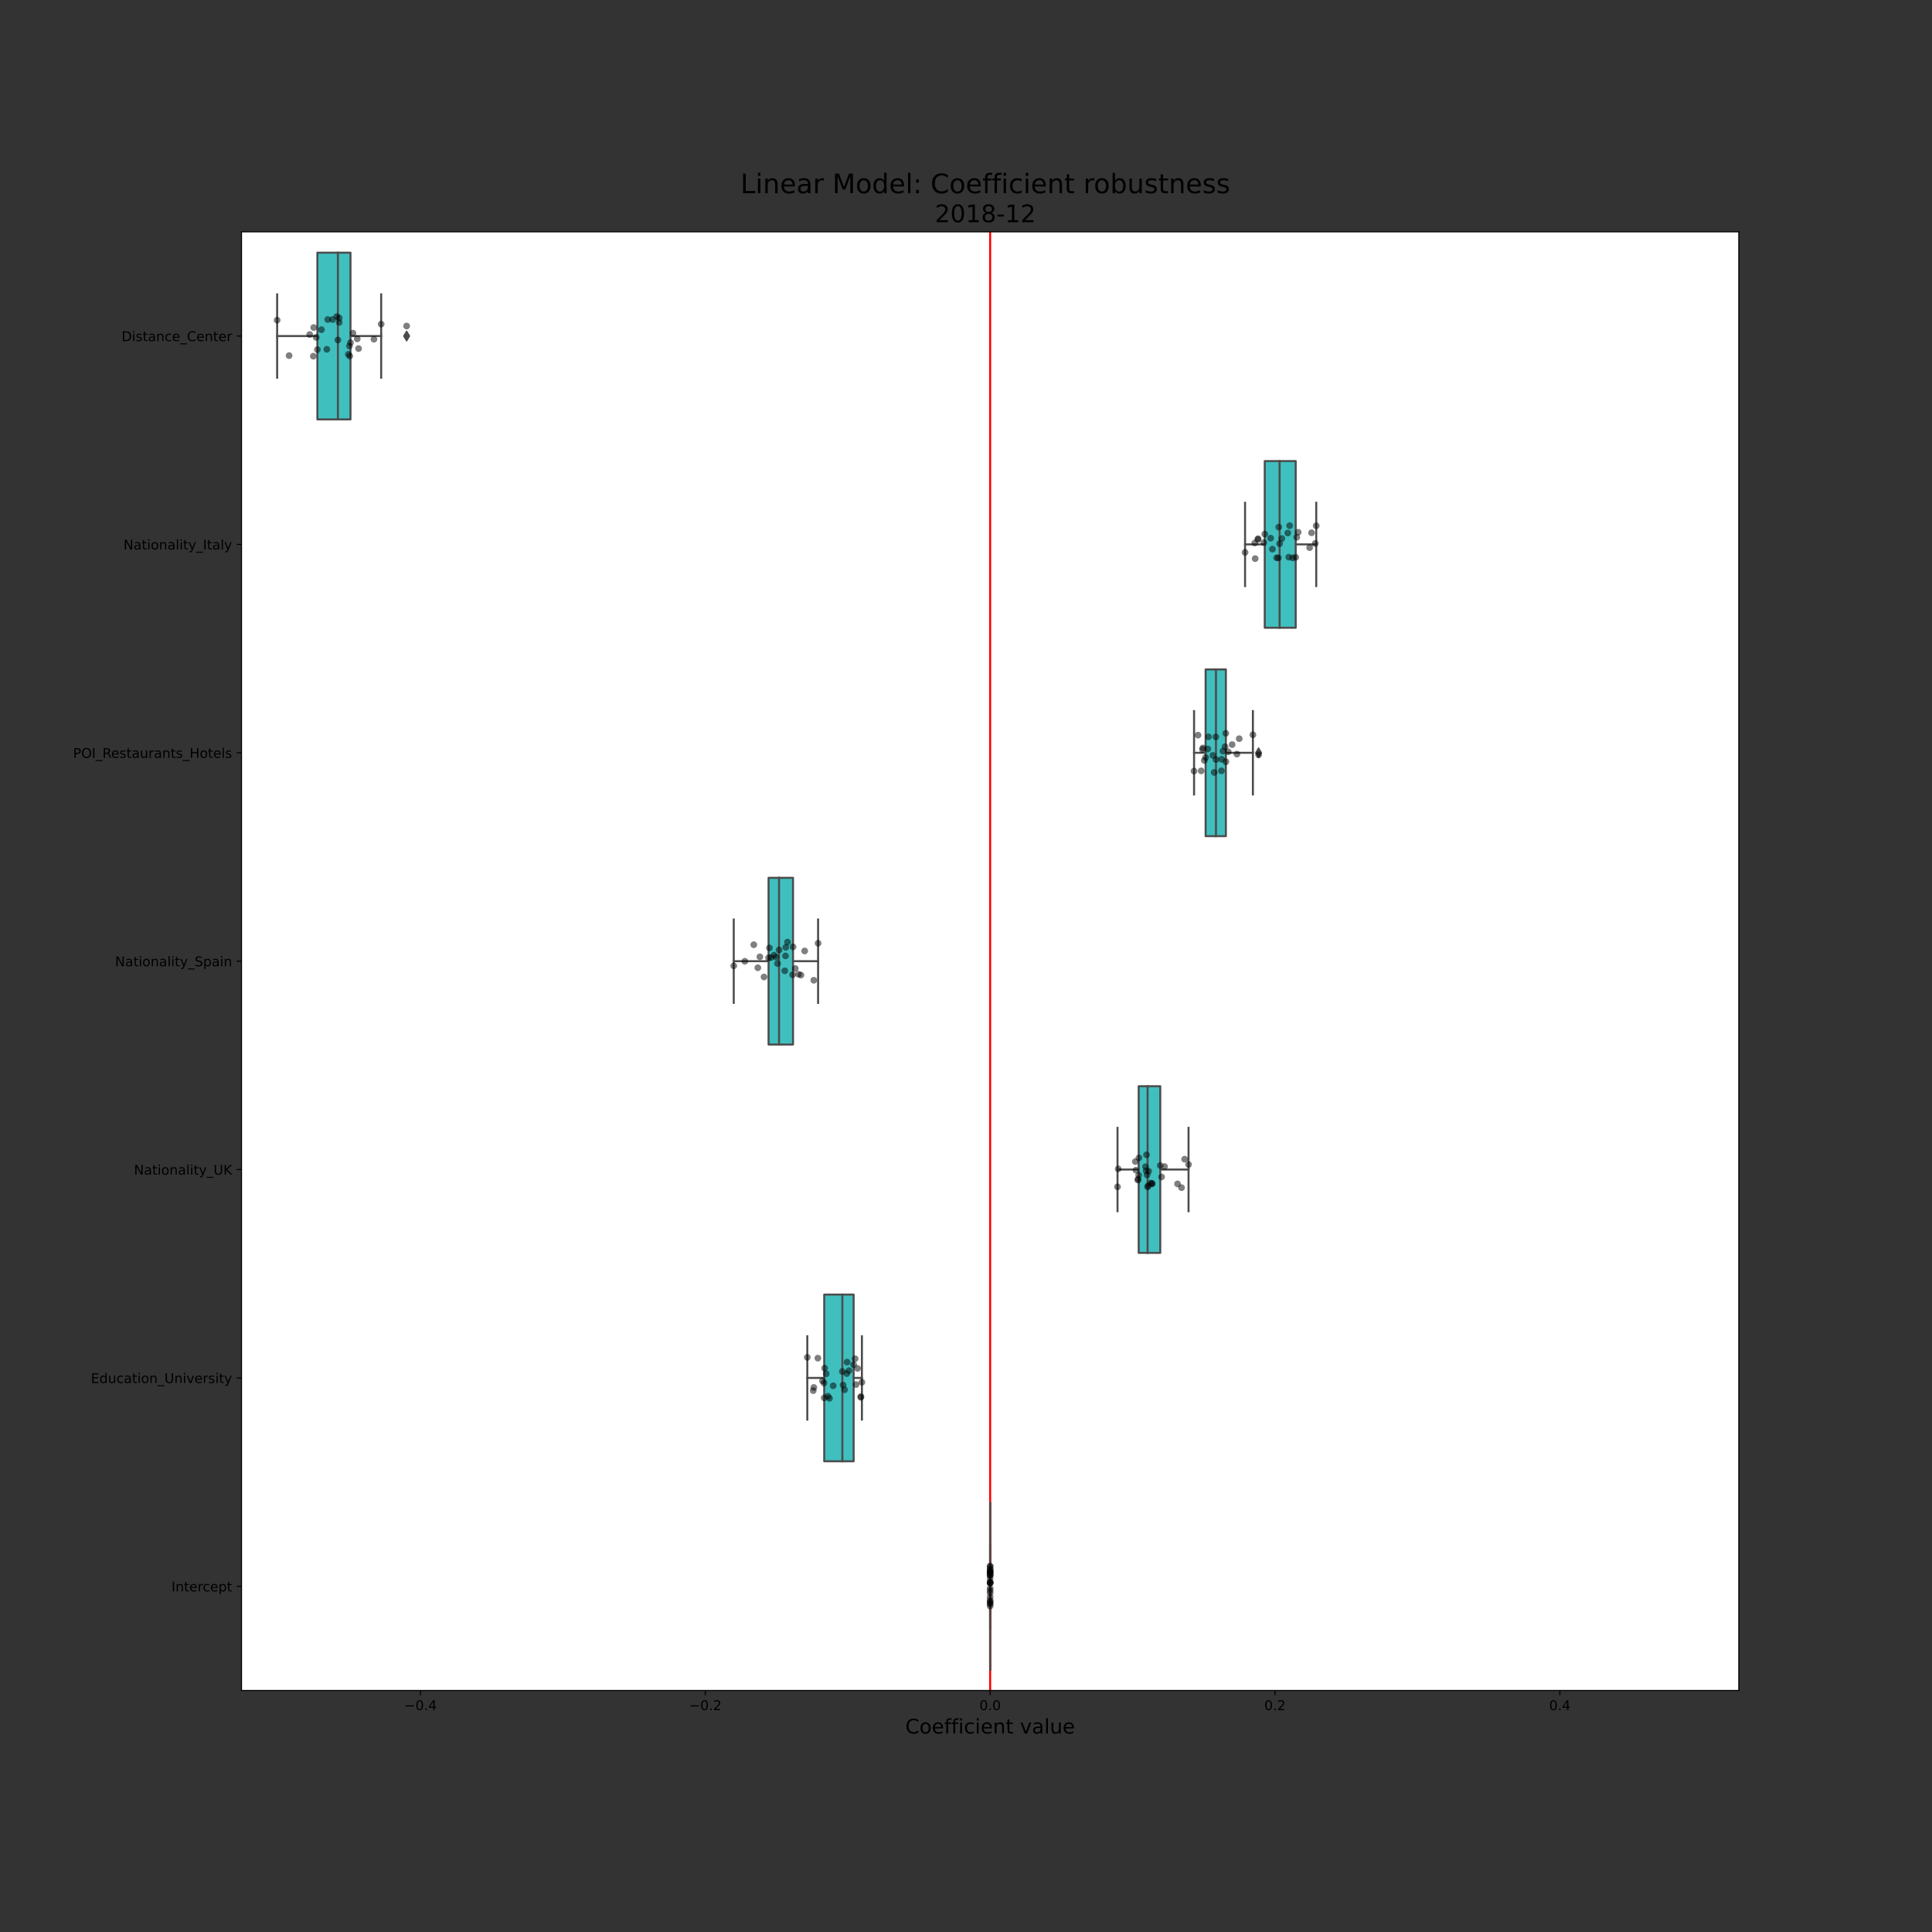 <?xml version="1.0" encoding="utf-8" standalone="no"?>
<!DOCTYPE svg PUBLIC "-//W3C//DTD SVG 1.1//EN"
  "http://www.w3.org/Graphics/SVG/1.1/DTD/svg11.dtd">
<!-- Created with matplotlib (https://matplotlib.org/) -->
<svg height="1440pt" version="1.1" viewBox="0 0 1440 1440" width="1440pt" xmlns="http://www.w3.org/2000/svg" xmlns:xlink="http://www.w3.org/1999/xlink">
 <rect x="0" y="0" width="1440" height="1440" fill="#333333" stroke="none"/>
 <defs>
  <style type="text/css">*{stroke-linecap:butt;stroke-linejoin:round;}</style>
 </defs>
 <g id="figure_1">
  <g id="patch_1">
   <path d="M 0 1440 
L 1440 1440 
L 1440 0 
L 0 0 
z
" style="fill:none;"/>
  </g>
  <g id="axes_1">
   <g id="patch_2">
    <path d="M 180 1260 
L 1296 1260 
L 1296 172.8 
L 180 172.8 
z
" style="fill:#ffffff;"/>
   </g>
   <g id="patch_3">
    <path clip-path="url(#p2687cacefb)" d="M 236.562 188.331 
L 236.562 312.583 
L 261.226 312.583 
L 261.226 188.331 
L 236.562 188.331 
z
" style="fill:#40bfbf;stroke:#4c4c4c;stroke-linejoin:miter;stroke-width:1.5;"/>
   </g>
   <g id="patch_4">
    <path clip-path="url(#p2687cacefb)" d="M 942.674 343.646 
L 942.674 467.897 
L 965.741 467.897 
L 965.741 343.646 
L 942.674 343.646 
z
" style="fill:#40bfbf;stroke:#4c4c4c;stroke-linejoin:miter;stroke-width:1.5;"/>
   </g>
   <g id="patch_5">
    <path clip-path="url(#p2687cacefb)" d="M 898.593 498.96 
L 898.593 623.211 
L 913.698 623.211 
L 913.698 498.96 
L 898.593 498.96 
z
" style="fill:#40bfbf;stroke:#4c4c4c;stroke-linejoin:miter;stroke-width:1.5;"/>
   </g>
   <g id="patch_6">
    <path clip-path="url(#p2687cacefb)" d="M 572.841 654.274 
L 572.841 778.526 
L 591.073 778.526 
L 591.073 654.274 
L 572.841 654.274 
z
" style="fill:#40bfbf;stroke:#4c4c4c;stroke-linejoin:miter;stroke-width:1.5;"/>
   </g>
   <g id="patch_7">
    <path clip-path="url(#p2687cacefb)" d="M 848.71 809.589 
L 848.71 933.84 
L 864.795 933.84 
L 864.795 809.589 
L 848.71 809.589 
z
" style="fill:#40bfbf;stroke:#4c4c4c;stroke-linejoin:miter;stroke-width:1.5;"/>
   </g>
   <g id="patch_8">
    <path clip-path="url(#p2687cacefb)" d="M 614.324 964.903 
L 614.324 1089.154 
L 636.256 1089.154 
L 636.256 964.903 
L 614.324 964.903 
z
" style="fill:#40bfbf;stroke:#4c4c4c;stroke-linejoin:miter;stroke-width:1.5;"/>
   </g>
   <g id="patch_9">
    <path clip-path="url(#p2687cacefb)" d="M 738 1120.217 
L 738 1244.469 
L 738 1244.469 
L 738 1120.217 
L 738 1120.217 
z
" style="fill:#40bfbf;stroke:#4c4c4c;stroke-linejoin:miter;stroke-width:1.5;"/>
   </g>
   <g id="matplotlib.axis_1">
    <g id="xtick_1">
     <g id="line2d_1">
      <defs>
       <path d="M 0 0 
L 0 3.5 
" id="m446aeed200" style="stroke:#000000;stroke-width:0.8;"/>
      </defs>
      <g>
       <use style="stroke:#000000;stroke-width:0.8;" x="313.392" xlink:href="#m446aeed200" y="1260"/>
      </g>
     </g>
     <g id="text_1">
      <!-- −0.4 -->
      <g transform="translate(301.251 1274.598)scale(0.1 -0.1)">
       <defs>
        <path d="M 10.594 35.5 
L 73.188 35.5 
L 73.188 27.203 
L 10.594 27.203 
z
" id="DejaVuSans-8722"/>
        <path d="M 31.781 66.406 
Q 24.172 66.406 20.328 58.906 
Q 16.5 51.422 16.5 36.375 
Q 16.5 21.391 20.328 13.891 
Q 24.172 6.391 31.781 6.391 
Q 39.453 6.391 43.281 13.891 
Q 47.125 21.391 47.125 36.375 
Q 47.125 51.422 43.281 58.906 
Q 39.453 66.406 31.781 66.406 
z
M 31.781 74.219 
Q 44.047 74.219 50.516 64.516 
Q 56.984 54.828 56.984 36.375 
Q 56.984 17.969 50.516 8.266 
Q 44.047 -1.422 31.781 -1.422 
Q 19.531 -1.422 13.062 8.266 
Q 6.594 17.969 6.594 36.375 
Q 6.594 54.828 13.062 64.516 
Q 19.531 74.219 31.781 74.219 
z
" id="DejaVuSans-48"/>
        <path d="M 10.688 12.406 
L 21 12.406 
L 21 0 
L 10.688 0 
z
" id="DejaVuSans-46"/>
        <path d="M 37.797 64.312 
L 12.891 25.391 
L 37.797 25.391 
z
M 35.203 72.906 
L 47.609 72.906 
L 47.609 25.391 
L 58.016 25.391 
L 58.016 17.188 
L 47.609 17.188 
L 47.609 0 
L 37.797 0 
L 37.797 17.188 
L 4.891 17.188 
L 4.891 26.703 
z
" id="DejaVuSans-52"/>
       </defs>
       <use xlink:href="#DejaVuSans-8722"/>
       <use x="83.789" xlink:href="#DejaVuSans-48"/>
       <use x="147.412" xlink:href="#DejaVuSans-46"/>
       <use x="179.199" xlink:href="#DejaVuSans-52"/>
      </g>
     </g>
    </g>
    <g id="xtick_2">
     <g id="line2d_2">
      <g>
       <use style="stroke:#000000;stroke-width:0.8;" x="525.696" xlink:href="#m446aeed200" y="1260"/>
      </g>
     </g>
     <g id="text_2">
      <!-- −0.2 -->
      <g transform="translate(513.555 1274.598)scale(0.1 -0.1)">
       <defs>
        <path d="M 19.188 8.297 
L 53.609 8.297 
L 53.609 0 
L 7.328 0 
L 7.328 8.297 
Q 12.938 14.109 22.625 23.891 
Q 32.328 33.688 34.812 36.531 
Q 39.547 41.844 41.422 45.531 
Q 43.312 49.219 43.312 52.781 
Q 43.312 58.594 39.234 62.25 
Q 35.156 65.922 28.609 65.922 
Q 23.969 65.922 18.812 64.312 
Q 13.672 62.703 7.812 59.422 
L 7.812 69.391 
Q 13.766 71.781 18.938 73 
Q 24.125 74.219 28.422 74.219 
Q 39.75 74.219 46.484 68.547 
Q 53.219 62.891 53.219 53.422 
Q 53.219 48.922 51.531 44.891 
Q 49.859 40.875 45.406 35.406 
Q 44.188 33.984 37.641 27.219 
Q 31.109 20.453 19.188 8.297 
z
" id="DejaVuSans-50"/>
       </defs>
       <use xlink:href="#DejaVuSans-8722"/>
       <use x="83.789" xlink:href="#DejaVuSans-48"/>
       <use x="147.412" xlink:href="#DejaVuSans-46"/>
       <use x="179.199" xlink:href="#DejaVuSans-50"/>
      </g>
     </g>
    </g>
    <g id="xtick_3">
     <g id="line2d_3">
      <g>
       <use style="stroke:#000000;stroke-width:0.8;" x="738" xlink:href="#m446aeed200" y="1260"/>
      </g>
     </g>
     <g id="text_3">
      <!-- 0.0 -->
      <g transform="translate(730.048 1274.598)scale(0.1 -0.1)">
       <use xlink:href="#DejaVuSans-48"/>
       <use x="63.623" xlink:href="#DejaVuSans-46"/>
       <use x="95.41" xlink:href="#DejaVuSans-48"/>
      </g>
     </g>
    </g>
    <g id="xtick_4">
     <g id="line2d_4">
      <g>
       <use style="stroke:#000000;stroke-width:0.8;" x="950.304" xlink:href="#m446aeed200" y="1260"/>
      </g>
     </g>
     <g id="text_4">
      <!-- 0.2 -->
      <g transform="translate(942.352 1274.598)scale(0.1 -0.1)">
       <use xlink:href="#DejaVuSans-48"/>
       <use x="63.623" xlink:href="#DejaVuSans-46"/>
       <use x="95.41" xlink:href="#DejaVuSans-50"/>
      </g>
     </g>
    </g>
    <g id="xtick_5">
     <g id="line2d_5">
      <g>
       <use style="stroke:#000000;stroke-width:0.8;" x="1162.608" xlink:href="#m446aeed200" y="1260"/>
      </g>
     </g>
     <g id="text_5">
      <!-- 0.4 -->
      <g transform="translate(1154.656 1274.598)scale(0.1 -0.1)">
       <use xlink:href="#DejaVuSans-48"/>
       <use x="63.623" xlink:href="#DejaVuSans-46"/>
       <use x="95.41" xlink:href="#DejaVuSans-52"/>
      </g>
     </g>
    </g>
    <g id="text_6">
     <!-- Coefficient value -->
     <g transform="translate(674.809 1292.076)scale(0.15 -0.15)">
      <defs>
       <path d="M 64.406 67.281 
L 64.406 56.891 
Q 59.422 61.531 53.781 63.812 
Q 48.141 66.109 41.797 66.109 
Q 29.297 66.109 22.656 58.469 
Q 16.016 50.828 16.016 36.375 
Q 16.016 21.969 22.656 14.328 
Q 29.297 6.688 41.797 6.688 
Q 48.141 6.688 53.781 8.984 
Q 59.422 11.281 64.406 15.922 
L 64.406 5.609 
Q 59.234 2.094 53.438 0.328 
Q 47.656 -1.422 41.219 -1.422 
Q 24.656 -1.422 15.125 8.703 
Q 5.609 18.844 5.609 36.375 
Q 5.609 53.953 15.125 64.078 
Q 24.656 74.219 41.219 74.219 
Q 47.75 74.219 53.531 72.484 
Q 59.328 70.75 64.406 67.281 
z
" id="DejaVuSans-67"/>
       <path d="M 30.609 48.391 
Q 23.391 48.391 19.188 42.75 
Q 14.984 37.109 14.984 27.297 
Q 14.984 17.484 19.156 11.844 
Q 23.344 6.203 30.609 6.203 
Q 37.797 6.203 41.984 11.859 
Q 46.188 17.531 46.188 27.297 
Q 46.188 37.016 41.984 42.703 
Q 37.797 48.391 30.609 48.391 
z
M 30.609 56 
Q 42.328 56 49.016 48.375 
Q 55.719 40.766 55.719 27.297 
Q 55.719 13.875 49.016 6.219 
Q 42.328 -1.422 30.609 -1.422 
Q 18.844 -1.422 12.172 6.219 
Q 5.516 13.875 5.516 27.297 
Q 5.516 40.766 12.172 48.375 
Q 18.844 56 30.609 56 
z
" id="DejaVuSans-111"/>
       <path d="M 56.203 29.594 
L 56.203 25.203 
L 14.891 25.203 
Q 15.484 15.922 20.484 11.062 
Q 25.484 6.203 34.422 6.203 
Q 39.594 6.203 44.453 7.469 
Q 49.312 8.734 54.109 11.281 
L 54.109 2.781 
Q 49.266 0.734 44.188 -0.344 
Q 39.109 -1.422 33.891 -1.422 
Q 20.797 -1.422 13.156 6.188 
Q 5.516 13.812 5.516 26.812 
Q 5.516 40.234 12.766 48.109 
Q 20.016 56 32.328 56 
Q 43.359 56 49.781 48.891 
Q 56.203 41.797 56.203 29.594 
z
M 47.219 32.234 
Q 47.125 39.594 43.094 43.984 
Q 39.062 48.391 32.422 48.391 
Q 24.906 48.391 20.391 44.141 
Q 15.875 39.891 15.188 32.172 
z
" id="DejaVuSans-101"/>
       <path d="M 37.109 75.984 
L 37.109 68.5 
L 28.516 68.5 
Q 23.688 68.5 21.797 66.547 
Q 19.922 64.594 19.922 59.516 
L 19.922 54.688 
L 34.719 54.688 
L 34.719 47.703 
L 19.922 47.703 
L 19.922 0 
L 10.891 0 
L 10.891 47.703 
L 2.297 47.703 
L 2.297 54.688 
L 10.891 54.688 
L 10.891 58.5 
Q 10.891 67.625 15.141 71.797 
Q 19.391 75.984 28.609 75.984 
z
" id="DejaVuSans-102"/>
       <path d="M 9.422 54.688 
L 18.406 54.688 
L 18.406 0 
L 9.422 0 
z
M 9.422 75.984 
L 18.406 75.984 
L 18.406 64.594 
L 9.422 64.594 
z
" id="DejaVuSans-105"/>
       <path d="M 48.781 52.594 
L 48.781 44.188 
Q 44.969 46.297 41.141 47.344 
Q 37.312 48.391 33.406 48.391 
Q 24.656 48.391 19.812 42.844 
Q 14.984 37.312 14.984 27.297 
Q 14.984 17.281 19.812 11.734 
Q 24.656 6.203 33.406 6.203 
Q 37.312 6.203 41.141 7.25 
Q 44.969 8.297 48.781 10.406 
L 48.781 2.094 
Q 45.016 0.344 40.984 -0.531 
Q 36.969 -1.422 32.422 -1.422 
Q 20.062 -1.422 12.781 6.344 
Q 5.516 14.109 5.516 27.297 
Q 5.516 40.672 12.859 48.328 
Q 20.219 56 33.016 56 
Q 37.156 56 41.109 55.141 
Q 45.062 54.297 48.781 52.594 
z
" id="DejaVuSans-99"/>
       <path d="M 54.891 33.016 
L 54.891 0 
L 45.906 0 
L 45.906 32.719 
Q 45.906 40.484 42.875 44.328 
Q 39.844 48.188 33.797 48.188 
Q 26.516 48.188 22.312 43.547 
Q 18.109 38.922 18.109 30.906 
L 18.109 0 
L 9.078 0 
L 9.078 54.688 
L 18.109 54.688 
L 18.109 46.188 
Q 21.344 51.125 25.703 53.562 
Q 30.078 56 35.797 56 
Q 45.219 56 50.047 50.172 
Q 54.891 44.344 54.891 33.016 
z
" id="DejaVuSans-110"/>
       <path d="M 18.312 70.219 
L 18.312 54.688 
L 36.812 54.688 
L 36.812 47.703 
L 18.312 47.703 
L 18.312 18.016 
Q 18.312 11.328 20.141 9.422 
Q 21.969 7.516 27.594 7.516 
L 36.812 7.516 
L 36.812 0 
L 27.594 0 
Q 17.188 0 13.234 3.875 
Q 9.281 7.766 9.281 18.016 
L 9.281 47.703 
L 2.688 47.703 
L 2.688 54.688 
L 9.281 54.688 
L 9.281 70.219 
z
" id="DejaVuSans-116"/>
       <path id="DejaVuSans-32"/>
       <path d="M 2.984 54.688 
L 12.5 54.688 
L 29.594 8.797 
L 46.688 54.688 
L 56.203 54.688 
L 35.688 0 
L 23.484 0 
z
" id="DejaVuSans-118"/>
       <path d="M 34.281 27.484 
Q 23.391 27.484 19.188 25 
Q 14.984 22.516 14.984 16.5 
Q 14.984 11.719 18.141 8.906 
Q 21.297 6.109 26.703 6.109 
Q 34.188 6.109 38.703 11.406 
Q 43.219 16.703 43.219 25.484 
L 43.219 27.484 
z
M 52.203 31.203 
L 52.203 0 
L 43.219 0 
L 43.219 8.297 
Q 40.141 3.328 35.547 0.953 
Q 30.953 -1.422 24.312 -1.422 
Q 15.922 -1.422 10.953 3.297 
Q 6 8.016 6 15.922 
Q 6 25.141 12.172 29.828 
Q 18.359 34.516 30.609 34.516 
L 43.219 34.516 
L 43.219 35.406 
Q 43.219 41.609 39.141 45 
Q 35.062 48.391 27.688 48.391 
Q 23 48.391 18.547 47.266 
Q 14.109 46.141 10.016 43.891 
L 10.016 52.203 
Q 14.938 54.109 19.578 55.047 
Q 24.219 56 28.609 56 
Q 40.484 56 46.344 49.844 
Q 52.203 43.703 52.203 31.203 
z
" id="DejaVuSans-97"/>
       <path d="M 9.422 75.984 
L 18.406 75.984 
L 18.406 0 
L 9.422 0 
z
" id="DejaVuSans-108"/>
       <path d="M 8.5 21.578 
L 8.5 54.688 
L 17.484 54.688 
L 17.484 21.922 
Q 17.484 14.156 20.5 10.266 
Q 23.531 6.391 29.594 6.391 
Q 36.859 6.391 41.078 11.031 
Q 45.312 15.672 45.312 23.688 
L 45.312 54.688 
L 54.297 54.688 
L 54.297 0 
L 45.312 0 
L 45.312 8.406 
Q 42.047 3.422 37.719 1 
Q 33.406 -1.422 27.688 -1.422 
Q 18.266 -1.422 13.375 4.438 
Q 8.5 10.297 8.5 21.578 
z
M 31.109 56 
z
" id="DejaVuSans-117"/>
      </defs>
      <use xlink:href="#DejaVuSans-67"/>
      <use x="69.824" xlink:href="#DejaVuSans-111"/>
      <use x="131.006" xlink:href="#DejaVuSans-101"/>
      <use x="192.529" xlink:href="#DejaVuSans-102"/>
      <use x="227.734" xlink:href="#DejaVuSans-102"/>
      <use x="262.939" xlink:href="#DejaVuSans-105"/>
      <use x="290.723" xlink:href="#DejaVuSans-99"/>
      <use x="345.703" xlink:href="#DejaVuSans-105"/>
      <use x="373.486" xlink:href="#DejaVuSans-101"/>
      <use x="435.01" xlink:href="#DejaVuSans-110"/>
      <use x="498.389" xlink:href="#DejaVuSans-116"/>
      <use x="537.598" xlink:href="#DejaVuSans-32"/>
      <use x="569.385" xlink:href="#DejaVuSans-118"/>
      <use x="628.564" xlink:href="#DejaVuSans-97"/>
      <use x="689.844" xlink:href="#DejaVuSans-108"/>
      <use x="717.627" xlink:href="#DejaVuSans-117"/>
      <use x="781.006" xlink:href="#DejaVuSans-101"/>
     </g>
    </g>
   </g>
   <g id="matplotlib.axis_2">
    <g id="ytick_1">
     <g id="line2d_6">
      <defs>
       <path d="M 0 0 
L -3.5 0 
" id="m492b134b0a" style="stroke:#000000;stroke-width:0.8;"/>
      </defs>
      <g>
       <use style="stroke:#000000;stroke-width:0.8;" x="180" xlink:href="#m492b134b0a" y="250.457"/>
      </g>
     </g>
     <g id="text_7">
      <!-- Distance_Center -->
      <g transform="translate(90.617 254.256)scale(0.1 -0.1)">
       <defs>
        <path d="M 19.672 64.797 
L 19.672 8.109 
L 31.594 8.109 
Q 46.688 8.109 53.688 14.938 
Q 60.688 21.781 60.688 36.531 
Q 60.688 51.172 53.688 57.984 
Q 46.688 64.797 31.594 64.797 
z
M 9.812 72.906 
L 30.078 72.906 
Q 51.266 72.906 61.172 64.094 
Q 71.094 55.281 71.094 36.531 
Q 71.094 17.672 61.125 8.828 
Q 51.172 0 30.078 0 
L 9.812 0 
z
" id="DejaVuSans-68"/>
        <path d="M 44.281 53.078 
L 44.281 44.578 
Q 40.484 46.531 36.375 47.5 
Q 32.281 48.484 27.875 48.484 
Q 21.188 48.484 17.844 46.438 
Q 14.5 44.391 14.5 40.281 
Q 14.5 37.156 16.891 35.375 
Q 19.281 33.594 26.516 31.984 
L 29.594 31.297 
Q 39.156 29.25 43.188 25.516 
Q 47.219 21.781 47.219 15.094 
Q 47.219 7.469 41.188 3.016 
Q 35.156 -1.422 24.609 -1.422 
Q 20.219 -1.422 15.453 -0.562 
Q 10.688 0.297 5.422 2 
L 5.422 11.281 
Q 10.406 8.688 15.234 7.391 
Q 20.062 6.109 24.812 6.109 
Q 31.156 6.109 34.562 8.281 
Q 37.984 10.453 37.984 14.406 
Q 37.984 18.062 35.516 20.016 
Q 33.062 21.969 24.703 23.781 
L 21.578 24.516 
Q 13.234 26.266 9.516 29.906 
Q 5.812 33.547 5.812 39.891 
Q 5.812 47.609 11.281 51.797 
Q 16.75 56 26.812 56 
Q 31.781 56 36.172 55.266 
Q 40.578 54.547 44.281 53.078 
z
" id="DejaVuSans-115"/>
        <path d="M 50.984 -16.609 
L 50.984 -23.578 
L -0.984 -23.578 
L -0.984 -16.609 
z
" id="DejaVuSans-95"/>
        <path d="M 41.109 46.297 
Q 39.594 47.172 37.812 47.578 
Q 36.031 48 33.891 48 
Q 26.266 48 22.188 43.047 
Q 18.109 38.094 18.109 28.812 
L 18.109 0 
L 9.078 0 
L 9.078 54.688 
L 18.109 54.688 
L 18.109 46.188 
Q 20.953 51.172 25.484 53.578 
Q 30.031 56 36.531 56 
Q 37.453 56 38.578 55.875 
Q 39.703 55.766 41.062 55.516 
z
" id="DejaVuSans-114"/>
       </defs>
       <use xlink:href="#DejaVuSans-68"/>
       <use x="77.002" xlink:href="#DejaVuSans-105"/>
       <use x="104.785" xlink:href="#DejaVuSans-115"/>
       <use x="156.885" xlink:href="#DejaVuSans-116"/>
       <use x="196.094" xlink:href="#DejaVuSans-97"/>
       <use x="257.373" xlink:href="#DejaVuSans-110"/>
       <use x="320.752" xlink:href="#DejaVuSans-99"/>
       <use x="375.732" xlink:href="#DejaVuSans-101"/>
       <use x="437.256" xlink:href="#DejaVuSans-95"/>
       <use x="487.256" xlink:href="#DejaVuSans-67"/>
       <use x="557.08" xlink:href="#DejaVuSans-101"/>
       <use x="618.604" xlink:href="#DejaVuSans-110"/>
       <use x="681.982" xlink:href="#DejaVuSans-116"/>
       <use x="721.191" xlink:href="#DejaVuSans-101"/>
       <use x="782.715" xlink:href="#DejaVuSans-114"/>
      </g>
     </g>
    </g>
    <g id="ytick_2">
     <g id="line2d_7">
      <g>
       <use style="stroke:#000000;stroke-width:0.8;" x="180" xlink:href="#m492b134b0a" y="405.771"/>
      </g>
     </g>
     <g id="text_8">
      <!-- Nationality_Italy -->
      <g transform="translate(92.017 409.571)scale(0.1 -0.1)">
       <defs>
        <path d="M 9.812 72.906 
L 23.094 72.906 
L 55.422 11.922 
L 55.422 72.906 
L 64.984 72.906 
L 64.984 0 
L 51.703 0 
L 19.391 60.984 
L 19.391 0 
L 9.812 0 
z
" id="DejaVuSans-78"/>
        <path d="M 32.172 -5.078 
Q 28.375 -14.844 24.75 -17.812 
Q 21.141 -20.797 15.094 -20.797 
L 7.906 -20.797 
L 7.906 -13.281 
L 13.188 -13.281 
Q 16.891 -13.281 18.938 -11.516 
Q 21 -9.766 23.484 -3.219 
L 25.094 0.875 
L 2.984 54.688 
L 12.5 54.688 
L 29.594 11.922 
L 46.688 54.688 
L 56.203 54.688 
z
" id="DejaVuSans-121"/>
        <path d="M 9.812 72.906 
L 19.672 72.906 
L 19.672 0 
L 9.812 0 
z
" id="DejaVuSans-73"/>
       </defs>
       <use xlink:href="#DejaVuSans-78"/>
       <use x="74.805" xlink:href="#DejaVuSans-97"/>
       <use x="136.084" xlink:href="#DejaVuSans-116"/>
       <use x="175.293" xlink:href="#DejaVuSans-105"/>
       <use x="203.076" xlink:href="#DejaVuSans-111"/>
       <use x="264.258" xlink:href="#DejaVuSans-110"/>
       <use x="327.637" xlink:href="#DejaVuSans-97"/>
       <use x="388.916" xlink:href="#DejaVuSans-108"/>
       <use x="416.699" xlink:href="#DejaVuSans-105"/>
       <use x="444.482" xlink:href="#DejaVuSans-116"/>
       <use x="483.691" xlink:href="#DejaVuSans-121"/>
       <use x="542.871" xlink:href="#DejaVuSans-95"/>
       <use x="592.871" xlink:href="#DejaVuSans-73"/>
       <use x="622.363" xlink:href="#DejaVuSans-116"/>
       <use x="661.572" xlink:href="#DejaVuSans-97"/>
       <use x="722.852" xlink:href="#DejaVuSans-108"/>
       <use x="750.635" xlink:href="#DejaVuSans-121"/>
      </g>
     </g>
    </g>
    <g id="ytick_3">
     <g id="line2d_8">
      <g>
       <use style="stroke:#000000;stroke-width:0.8;" x="180" xlink:href="#m492b134b0a" y="561.086"/>
      </g>
     </g>
     <g id="text_9">
      <!-- POI_Restaurants_Hotels -->
      <g transform="translate(54.495 564.885)scale(0.1 -0.1)">
       <defs>
        <path d="M 19.672 64.797 
L 19.672 37.406 
L 32.078 37.406 
Q 38.969 37.406 42.719 40.969 
Q 46.484 44.531 46.484 51.125 
Q 46.484 57.672 42.719 61.234 
Q 38.969 64.797 32.078 64.797 
z
M 9.812 72.906 
L 32.078 72.906 
Q 44.344 72.906 50.609 67.359 
Q 56.891 61.812 56.891 51.125 
Q 56.891 40.328 50.609 34.812 
Q 44.344 29.297 32.078 29.297 
L 19.672 29.297 
L 19.672 0 
L 9.812 0 
z
" id="DejaVuSans-80"/>
        <path d="M 39.406 66.219 
Q 28.656 66.219 22.328 58.203 
Q 16.016 50.203 16.016 36.375 
Q 16.016 22.609 22.328 14.594 
Q 28.656 6.594 39.406 6.594 
Q 50.141 6.594 56.422 14.594 
Q 62.703 22.609 62.703 36.375 
Q 62.703 50.203 56.422 58.203 
Q 50.141 66.219 39.406 66.219 
z
M 39.406 74.219 
Q 54.734 74.219 63.906 63.938 
Q 73.094 53.656 73.094 36.375 
Q 73.094 19.141 63.906 8.859 
Q 54.734 -1.422 39.406 -1.422 
Q 24.031 -1.422 14.812 8.828 
Q 5.609 19.094 5.609 36.375 
Q 5.609 53.656 14.812 63.938 
Q 24.031 74.219 39.406 74.219 
z
" id="DejaVuSans-79"/>
        <path d="M 44.391 34.188 
Q 47.562 33.109 50.562 29.594 
Q 53.562 26.078 56.594 19.922 
L 66.609 0 
L 56 0 
L 46.688 18.703 
Q 43.062 26.031 39.672 28.422 
Q 36.281 30.812 30.422 30.812 
L 19.672 30.812 
L 19.672 0 
L 9.812 0 
L 9.812 72.906 
L 32.078 72.906 
Q 44.578 72.906 50.734 67.672 
Q 56.891 62.453 56.891 51.906 
Q 56.891 45.016 53.688 40.469 
Q 50.484 35.938 44.391 34.188 
z
M 19.672 64.797 
L 19.672 38.922 
L 32.078 38.922 
Q 39.203 38.922 42.844 42.219 
Q 46.484 45.516 46.484 51.906 
Q 46.484 58.297 42.844 61.547 
Q 39.203 64.797 32.078 64.797 
z
" id="DejaVuSans-82"/>
        <path d="M 9.812 72.906 
L 19.672 72.906 
L 19.672 43.016 
L 55.516 43.016 
L 55.516 72.906 
L 65.375 72.906 
L 65.375 0 
L 55.516 0 
L 55.516 34.719 
L 19.672 34.719 
L 19.672 0 
L 9.812 0 
z
" id="DejaVuSans-72"/>
       </defs>
       <use xlink:href="#DejaVuSans-80"/>
       <use x="60.303" xlink:href="#DejaVuSans-79"/>
       <use x="139.014" xlink:href="#DejaVuSans-73"/>
       <use x="168.506" xlink:href="#DejaVuSans-95"/>
       <use x="218.506" xlink:href="#DejaVuSans-82"/>
       <use x="283.488" xlink:href="#DejaVuSans-101"/>
       <use x="345.012" xlink:href="#DejaVuSans-115"/>
       <use x="397.111" xlink:href="#DejaVuSans-116"/>
       <use x="436.32" xlink:href="#DejaVuSans-97"/>
       <use x="497.6" xlink:href="#DejaVuSans-117"/>
       <use x="560.979" xlink:href="#DejaVuSans-114"/>
       <use x="602.092" xlink:href="#DejaVuSans-97"/>
       <use x="663.371" xlink:href="#DejaVuSans-110"/>
       <use x="726.75" xlink:href="#DejaVuSans-116"/>
       <use x="765.959" xlink:href="#DejaVuSans-115"/>
       <use x="818.059" xlink:href="#DejaVuSans-95"/>
       <use x="868.059" xlink:href="#DejaVuSans-72"/>
       <use x="943.254" xlink:href="#DejaVuSans-111"/>
       <use x="1004.436" xlink:href="#DejaVuSans-116"/>
       <use x="1043.645" xlink:href="#DejaVuSans-101"/>
       <use x="1105.168" xlink:href="#DejaVuSans-108"/>
       <use x="1132.951" xlink:href="#DejaVuSans-115"/>
      </g>
     </g>
    </g>
    <g id="ytick_4">
     <g id="line2d_9">
      <g>
       <use style="stroke:#000000;stroke-width:0.8;" x="180" xlink:href="#m492b134b0a" y="716.4"/>
      </g>
     </g>
     <g id="text_10">
      <!-- Nationality_Spain -->
      <g transform="translate(85.772 720.199)scale(0.1 -0.1)">
       <defs>
        <path d="M 53.516 70.516 
L 53.516 60.891 
Q 47.906 63.578 42.922 64.891 
Q 37.938 66.219 33.297 66.219 
Q 25.25 66.219 20.875 63.094 
Q 16.5 59.969 16.5 54.203 
Q 16.5 49.359 19.406 46.891 
Q 22.312 44.438 30.422 42.922 
L 36.375 41.703 
Q 47.406 39.594 52.656 34.297 
Q 57.906 29 57.906 20.125 
Q 57.906 9.516 50.797 4.047 
Q 43.703 -1.422 29.984 -1.422 
Q 24.812 -1.422 18.969 -0.25 
Q 13.141 0.922 6.891 3.219 
L 6.891 13.375 
Q 12.891 10.016 18.656 8.297 
Q 24.422 6.594 29.984 6.594 
Q 38.422 6.594 43.016 9.906 
Q 47.609 13.234 47.609 19.391 
Q 47.609 24.75 44.312 27.781 
Q 41.016 30.812 33.5 32.328 
L 27.484 33.5 
Q 16.453 35.688 11.516 40.375 
Q 6.594 45.062 6.594 53.422 
Q 6.594 63.094 13.406 68.656 
Q 20.219 74.219 32.172 74.219 
Q 37.312 74.219 42.625 73.281 
Q 47.953 72.359 53.516 70.516 
z
" id="DejaVuSans-83"/>
        <path d="M 18.109 8.203 
L 18.109 -20.797 
L 9.078 -20.797 
L 9.078 54.688 
L 18.109 54.688 
L 18.109 46.391 
Q 20.953 51.266 25.266 53.625 
Q 29.594 56 35.594 56 
Q 45.562 56 51.781 48.094 
Q 58.016 40.188 58.016 27.297 
Q 58.016 14.406 51.781 6.484 
Q 45.562 -1.422 35.594 -1.422 
Q 29.594 -1.422 25.266 0.953 
Q 20.953 3.328 18.109 8.203 
z
M 48.688 27.297 
Q 48.688 37.203 44.609 42.844 
Q 40.531 48.484 33.406 48.484 
Q 26.266 48.484 22.188 42.844 
Q 18.109 37.203 18.109 27.297 
Q 18.109 17.391 22.188 11.75 
Q 26.266 6.109 33.406 6.109 
Q 40.531 6.109 44.609 11.75 
Q 48.688 17.391 48.688 27.297 
z
" id="DejaVuSans-112"/>
       </defs>
       <use xlink:href="#DejaVuSans-78"/>
       <use x="74.805" xlink:href="#DejaVuSans-97"/>
       <use x="136.084" xlink:href="#DejaVuSans-116"/>
       <use x="175.293" xlink:href="#DejaVuSans-105"/>
       <use x="203.076" xlink:href="#DejaVuSans-111"/>
       <use x="264.258" xlink:href="#DejaVuSans-110"/>
       <use x="327.637" xlink:href="#DejaVuSans-97"/>
       <use x="388.916" xlink:href="#DejaVuSans-108"/>
       <use x="416.699" xlink:href="#DejaVuSans-105"/>
       <use x="444.482" xlink:href="#DejaVuSans-116"/>
       <use x="483.691" xlink:href="#DejaVuSans-121"/>
       <use x="542.871" xlink:href="#DejaVuSans-95"/>
       <use x="592.871" xlink:href="#DejaVuSans-83"/>
       <use x="656.348" xlink:href="#DejaVuSans-112"/>
       <use x="719.824" xlink:href="#DejaVuSans-97"/>
       <use x="781.104" xlink:href="#DejaVuSans-105"/>
       <use x="808.887" xlink:href="#DejaVuSans-110"/>
      </g>
     </g>
    </g>
    <g id="ytick_5">
     <g id="line2d_10">
      <g>
       <use style="stroke:#000000;stroke-width:0.8;" x="180" xlink:href="#m492b134b0a" y="871.714"/>
      </g>
     </g>
     <g id="text_11">
      <!-- Nationality_UK -->
      <g transform="translate(99.836 875.514)scale(0.1 -0.1)">
       <defs>
        <path d="M 8.688 72.906 
L 18.609 72.906 
L 18.609 28.609 
Q 18.609 16.891 22.844 11.734 
Q 27.094 6.594 36.625 6.594 
Q 46.094 6.594 50.344 11.734 
Q 54.594 16.891 54.594 28.609 
L 54.594 72.906 
L 64.5 72.906 
L 64.5 27.391 
Q 64.5 13.141 57.438 5.859 
Q 50.391 -1.422 36.625 -1.422 
Q 22.797 -1.422 15.734 5.859 
Q 8.688 13.141 8.688 27.391 
z
" id="DejaVuSans-85"/>
        <path d="M 9.812 72.906 
L 19.672 72.906 
L 19.672 42.094 
L 52.391 72.906 
L 65.094 72.906 
L 28.906 38.922 
L 67.672 0 
L 54.688 0 
L 19.672 35.109 
L 19.672 0 
L 9.812 0 
z
" id="DejaVuSans-75"/>
       </defs>
       <use xlink:href="#DejaVuSans-78"/>
       <use x="74.805" xlink:href="#DejaVuSans-97"/>
       <use x="136.084" xlink:href="#DejaVuSans-116"/>
       <use x="175.293" xlink:href="#DejaVuSans-105"/>
       <use x="203.076" xlink:href="#DejaVuSans-111"/>
       <use x="264.258" xlink:href="#DejaVuSans-110"/>
       <use x="327.637" xlink:href="#DejaVuSans-97"/>
       <use x="388.916" xlink:href="#DejaVuSans-108"/>
       <use x="416.699" xlink:href="#DejaVuSans-105"/>
       <use x="444.482" xlink:href="#DejaVuSans-116"/>
       <use x="483.691" xlink:href="#DejaVuSans-121"/>
       <use x="542.871" xlink:href="#DejaVuSans-95"/>
       <use x="592.871" xlink:href="#DejaVuSans-85"/>
       <use x="666.064" xlink:href="#DejaVuSans-75"/>
      </g>
     </g>
    </g>
    <g id="ytick_6">
     <g id="line2d_11">
      <g>
       <use style="stroke:#000000;stroke-width:0.8;" x="180" xlink:href="#m492b134b0a" y="1027.029"/>
      </g>
     </g>
     <g id="text_12">
      <!-- Education_University -->
      <g transform="translate(67.77 1030.828)scale(0.1 -0.1)">
       <defs>
        <path d="M 9.812 72.906 
L 55.906 72.906 
L 55.906 64.594 
L 19.672 64.594 
L 19.672 43.016 
L 54.391 43.016 
L 54.391 34.719 
L 19.672 34.719 
L 19.672 8.297 
L 56.781 8.297 
L 56.781 0 
L 9.812 0 
z
" id="DejaVuSans-69"/>
        <path d="M 45.406 46.391 
L 45.406 75.984 
L 54.391 75.984 
L 54.391 0 
L 45.406 0 
L 45.406 8.203 
Q 42.578 3.328 38.25 0.953 
Q 33.938 -1.422 27.875 -1.422 
Q 17.969 -1.422 11.734 6.484 
Q 5.516 14.406 5.516 27.297 
Q 5.516 40.188 11.734 48.094 
Q 17.969 56 27.875 56 
Q 33.938 56 38.25 53.625 
Q 42.578 51.266 45.406 46.391 
z
M 14.797 27.297 
Q 14.797 17.391 18.875 11.75 
Q 22.953 6.109 30.078 6.109 
Q 37.203 6.109 41.297 11.75 
Q 45.406 17.391 45.406 27.297 
Q 45.406 37.203 41.297 42.844 
Q 37.203 48.484 30.078 48.484 
Q 22.953 48.484 18.875 42.844 
Q 14.797 37.203 14.797 27.297 
z
" id="DejaVuSans-100"/>
       </defs>
       <use xlink:href="#DejaVuSans-69"/>
       <use x="63.184" xlink:href="#DejaVuSans-100"/>
       <use x="126.66" xlink:href="#DejaVuSans-117"/>
       <use x="190.039" xlink:href="#DejaVuSans-99"/>
       <use x="245.02" xlink:href="#DejaVuSans-97"/>
       <use x="306.299" xlink:href="#DejaVuSans-116"/>
       <use x="345.508" xlink:href="#DejaVuSans-105"/>
       <use x="373.291" xlink:href="#DejaVuSans-111"/>
       <use x="434.473" xlink:href="#DejaVuSans-110"/>
       <use x="497.852" xlink:href="#DejaVuSans-95"/>
       <use x="547.852" xlink:href="#DejaVuSans-85"/>
       <use x="621.045" xlink:href="#DejaVuSans-110"/>
       <use x="684.424" xlink:href="#DejaVuSans-105"/>
       <use x="712.207" xlink:href="#DejaVuSans-118"/>
       <use x="771.387" xlink:href="#DejaVuSans-101"/>
       <use x="832.91" xlink:href="#DejaVuSans-114"/>
       <use x="874.023" xlink:href="#DejaVuSans-115"/>
       <use x="926.123" xlink:href="#DejaVuSans-105"/>
       <use x="953.906" xlink:href="#DejaVuSans-116"/>
       <use x="993.115" xlink:href="#DejaVuSans-121"/>
      </g>
     </g>
    </g>
    <g id="ytick_7">
     <g id="line2d_12">
      <g>
       <use style="stroke:#000000;stroke-width:0.8;" x="180" xlink:href="#m492b134b0a" y="1182.343"/>
      </g>
     </g>
     <g id="text_13">
      <!-- Intercept -->
      <g transform="translate(127.833 1186.142)scale(0.1 -0.1)">
       <use xlink:href="#DejaVuSans-73"/>
       <use x="29.492" xlink:href="#DejaVuSans-110"/>
       <use x="92.871" xlink:href="#DejaVuSans-116"/>
       <use x="132.08" xlink:href="#DejaVuSans-101"/>
       <use x="193.604" xlink:href="#DejaVuSans-114"/>
       <use x="232.467" xlink:href="#DejaVuSans-99"/>
       <use x="287.447" xlink:href="#DejaVuSans-101"/>
       <use x="348.971" xlink:href="#DejaVuSans-112"/>
       <use x="412.447" xlink:href="#DejaVuSans-116"/>
      </g>
     </g>
    </g>
   </g>
   <g id="line2d_13">
    <path clip-path="url(#p2687cacefb)" d="M 236.562 250.457 
L 206.571 250.457 
" style="fill:none;stroke:#4c4c4c;stroke-linecap:square;stroke-width:1.5;"/>
   </g>
   <g id="line2d_14">
    <path clip-path="url(#p2687cacefb)" d="M 261.226 250.457 
L 284.098 250.457 
" style="fill:none;stroke:#4c4c4c;stroke-linecap:square;stroke-width:1.5;"/>
   </g>
   <g id="line2d_15">
    <path clip-path="url(#p2687cacefb)" d="M 206.571 219.394 
L 206.571 281.52 
" style="fill:none;stroke:#4c4c4c;stroke-linecap:square;stroke-width:1.5;"/>
   </g>
   <g id="line2d_16">
    <path clip-path="url(#p2687cacefb)" d="M 284.098 219.394 
L 284.098 281.52 
" style="fill:none;stroke:#4c4c4c;stroke-linecap:square;stroke-width:1.5;"/>
   </g>
   <g id="line2d_17">
    <defs>
     <path d="M -0 3.536 
L 2.121 0 
L -0 -3.536 
L -2.121 -0 
z
" id="m1cecb31415" style="stroke:#4c4c4c;stroke-linejoin:miter;"/>
    </defs>
    <g clip-path="url(#p2687cacefb)">
     <use style="fill:#4c4c4c;stroke:#4c4c4c;stroke-linejoin:miter;" x="303.08" xlink:href="#m1cecb31415" y="250.457"/>
    </g>
   </g>
   <g id="line2d_18">
    <path clip-path="url(#p2687cacefb)" d="M 942.674 405.771 
L 927.996 405.771 
" style="fill:none;stroke:#4c4c4c;stroke-linecap:square;stroke-width:1.5;"/>
   </g>
   <g id="line2d_19">
    <path clip-path="url(#p2687cacefb)" d="M 965.741 405.771 
L 981.043 405.771 
" style="fill:none;stroke:#4c4c4c;stroke-linecap:square;stroke-width:1.5;"/>
   </g>
   <g id="line2d_20">
    <path clip-path="url(#p2687cacefb)" d="M 927.996 374.709 
L 927.996 436.834 
" style="fill:none;stroke:#4c4c4c;stroke-linecap:square;stroke-width:1.5;"/>
   </g>
   <g id="line2d_21">
    <path clip-path="url(#p2687cacefb)" d="M 981.043 374.709 
L 981.043 436.834 
" style="fill:none;stroke:#4c4c4c;stroke-linecap:square;stroke-width:1.5;"/>
   </g>
   <g id="line2d_22"/>
   <g id="line2d_23">
    <path clip-path="url(#p2687cacefb)" d="M 898.593 561.086 
L 889.98 561.086 
" style="fill:none;stroke:#4c4c4c;stroke-linecap:square;stroke-width:1.5;"/>
   </g>
   <g id="line2d_24">
    <path clip-path="url(#p2687cacefb)" d="M 913.698 561.086 
L 933.837 561.086 
" style="fill:none;stroke:#4c4c4c;stroke-linecap:square;stroke-width:1.5;"/>
   </g>
   <g id="line2d_25">
    <path clip-path="url(#p2687cacefb)" d="M 889.98 530.023 
L 889.98 592.149 
" style="fill:none;stroke:#4c4c4c;stroke-linecap:square;stroke-width:1.5;"/>
   </g>
   <g id="line2d_26">
    <path clip-path="url(#p2687cacefb)" d="M 933.837 530.023 
L 933.837 592.149 
" style="fill:none;stroke:#4c4c4c;stroke-linecap:square;stroke-width:1.5;"/>
   </g>
   <g id="line2d_27">
    <g clip-path="url(#p2687cacefb)">
     <use style="fill:#4c4c4c;stroke:#4c4c4c;stroke-linejoin:miter;" x="938.064" xlink:href="#m1cecb31415" y="561.086"/>
    </g>
   </g>
   <g id="line2d_28">
    <path clip-path="url(#p2687cacefb)" d="M 572.841 716.4 
L 546.888 716.4 
" style="fill:none;stroke:#4c4c4c;stroke-linecap:square;stroke-width:1.5;"/>
   </g>
   <g id="line2d_29">
    <path clip-path="url(#p2687cacefb)" d="M 591.073 716.4 
L 609.762 716.4 
" style="fill:none;stroke:#4c4c4c;stroke-linecap:square;stroke-width:1.5;"/>
   </g>
   <g id="line2d_30">
    <path clip-path="url(#p2687cacefb)" d="M 546.888 685.337 
L 546.888 747.463 
" style="fill:none;stroke:#4c4c4c;stroke-linecap:square;stroke-width:1.5;"/>
   </g>
   <g id="line2d_31">
    <path clip-path="url(#p2687cacefb)" d="M 609.762 685.337 
L 609.762 747.463 
" style="fill:none;stroke:#4c4c4c;stroke-linecap:square;stroke-width:1.5;"/>
   </g>
   <g id="line2d_32"/>
   <g id="line2d_33">
    <path clip-path="url(#p2687cacefb)" d="M 848.71 871.714 
L 832.931 871.714 
" style="fill:none;stroke:#4c4c4c;stroke-linecap:square;stroke-width:1.5;"/>
   </g>
   <g id="line2d_34">
    <path clip-path="url(#p2687cacefb)" d="M 864.795 871.714 
L 885.868 871.714 
" style="fill:none;stroke:#4c4c4c;stroke-linecap:square;stroke-width:1.5;"/>
   </g>
   <g id="line2d_35">
    <path clip-path="url(#p2687cacefb)" d="M 832.931 840.651 
L 832.931 902.777 
" style="fill:none;stroke:#4c4c4c;stroke-linecap:square;stroke-width:1.5;"/>
   </g>
   <g id="line2d_36">
    <path clip-path="url(#p2687cacefb)" d="M 885.868 840.651 
L 885.868 902.777 
" style="fill:none;stroke:#4c4c4c;stroke-linecap:square;stroke-width:1.5;"/>
   </g>
   <g id="line2d_37"/>
   <g id="line2d_38">
    <path clip-path="url(#p2687cacefb)" d="M 614.324 1027.029 
L 601.717 1027.029 
" style="fill:none;stroke:#4c4c4c;stroke-linecap:square;stroke-width:1.5;"/>
   </g>
   <g id="line2d_39">
    <path clip-path="url(#p2687cacefb)" d="M 636.256 1027.029 
L 642.415 1027.029 
" style="fill:none;stroke:#4c4c4c;stroke-linecap:square;stroke-width:1.5;"/>
   </g>
   <g id="line2d_40">
    <path clip-path="url(#p2687cacefb)" d="M 601.717 995.966 
L 601.717 1058.091 
" style="fill:none;stroke:#4c4c4c;stroke-linecap:square;stroke-width:1.5;"/>
   </g>
   <g id="line2d_41">
    <path clip-path="url(#p2687cacefb)" d="M 642.415 995.966 
L 642.415 1058.091 
" style="fill:none;stroke:#4c4c4c;stroke-linecap:square;stroke-width:1.5;"/>
   </g>
   <g id="line2d_42"/>
   <g id="line2d_43">
    <path clip-path="url(#p2687cacefb)" d="M 738 1182.343 
L 738 1182.343 
" style="fill:none;stroke:#4c4c4c;stroke-linecap:square;stroke-width:1.5;"/>
   </g>
   <g id="line2d_44">
    <path clip-path="url(#p2687cacefb)" d="M 738 1182.343 
L 738 1182.343 
" style="fill:none;stroke:#4c4c4c;stroke-linecap:square;stroke-width:1.5;"/>
   </g>
   <g id="line2d_45">
    <path clip-path="url(#p2687cacefb)" d="M 738 1151.28 
L 738 1213.406 
" style="fill:none;stroke:#4c4c4c;stroke-linecap:square;stroke-width:1.5;"/>
   </g>
   <g id="line2d_46">
    <path clip-path="url(#p2687cacefb)" d="M 738 1151.28 
L 738 1213.406 
" style="fill:none;stroke:#4c4c4c;stroke-linecap:square;stroke-width:1.5;"/>
   </g>
   <g id="line2d_47"/>
   <g id="line2d_48">
    <path clip-path="url(#p2687cacefb)" d="M 738 1260 
L 738 172.8 
" style="fill:none;stroke:#ff0000;stroke-linecap:square;stroke-width:1.5;"/>
   </g>
   <g id="line2d_49">
    <path clip-path="url(#p2687cacefb)" d="M 251.844 188.331 
L 251.844 312.583 
" style="fill:none;stroke:#4c4c4c;stroke-linecap:square;stroke-width:1.5;"/>
   </g>
   <g id="line2d_50">
    <path clip-path="url(#p2687cacefb)" d="M 953.741 343.646 
L 953.741 467.897 
" style="fill:none;stroke:#4c4c4c;stroke-linecap:square;stroke-width:1.5;"/>
   </g>
   <g id="line2d_51">
    <path clip-path="url(#p2687cacefb)" d="M 906.311 498.96 
L 906.311 623.211 
" style="fill:none;stroke:#4c4c4c;stroke-linecap:square;stroke-width:1.5;"/>
   </g>
   <g id="line2d_52">
    <path clip-path="url(#p2687cacefb)" d="M 580.65 654.274 
L 580.65 778.526 
" style="fill:none;stroke:#4c4c4c;stroke-linecap:square;stroke-width:1.5;"/>
   </g>
   <g id="line2d_53">
    <path clip-path="url(#p2687cacefb)" d="M 855.346 809.589 
L 855.346 933.84 
" style="fill:none;stroke:#4c4c4c;stroke-linecap:square;stroke-width:1.5;"/>
   </g>
   <g id="line2d_54">
    <path clip-path="url(#p2687cacefb)" d="M 627.838 964.903 
L 627.838 1089.154 
" style="fill:none;stroke:#4c4c4c;stroke-linecap:square;stroke-width:1.5;"/>
   </g>
   <g id="line2d_55">
    <path clip-path="url(#p2687cacefb)" d="M 738 1120.217 
L 738 1244.469 
" style="fill:none;stroke:#4c4c4c;stroke-linecap:square;stroke-width:1.5;"/>
   </g>
   <g id="patch_10">
    <path d="M 180 1260 
L 180 172.8 
" style="fill:none;stroke:#000000;stroke-linecap:square;stroke-linejoin:miter;stroke-width:0.8;"/>
   </g>
   <g id="patch_11">
    <path d="M 1296 1260 
L 1296 172.8 
" style="fill:none;stroke:#000000;stroke-linecap:square;stroke-linejoin:miter;stroke-width:0.8;"/>
   </g>
   <g id="patch_12">
    <path d="M 180 1260 
L 1296 1260 
" style="fill:none;stroke:#000000;stroke-linecap:square;stroke-linejoin:miter;stroke-width:0.8;"/>
   </g>
   <g id="patch_13">
    <path d="M 180 172.8 
L 1296 172.8 
" style="fill:none;stroke:#000000;stroke-linecap:square;stroke-linejoin:miter;stroke-width:0.8;"/>
   </g>
   <g id="PathCollection_1">
    <defs>
     <path d="M 0 2.5 
C 0.663 2.5 1.299 2.237 1.768 1.768 
C 2.237 1.299 2.5 0.663 2.5 -0 
C 2.5 -0.663 2.237 -1.299 1.768 -1.768 
C 1.299 -2.237 0.663 -2.5 0 -2.5 
C -0.663 -2.5 -1.299 -2.237 -1.768 -1.768 
C -2.237 -1.299 -2.5 -0.663 -2.5 0 
C -2.5 0.663 -2.237 1.299 -1.768 1.768 
C -1.299 2.237 -0.663 2.5 0 2.5 
z
" id="C0_0_c5423c0982"/>
    </defs>
    <g clip-path="url(#p2687cacefb)">
     <use style="fill-opacity:0.5;" x="236.562" xlink:href="#C0_0_c5423c0982" y="260.601"/>
    </g>
    <g clip-path="url(#p2687cacefb)">
     <use style="fill-opacity:0.5;" x="267.248" xlink:href="#C0_0_c5423c0982" y="259.806"/>
    </g>
    <g clip-path="url(#p2687cacefb)">
     <use style="fill-opacity:0.5;" x="244.264" xlink:href="#C0_0_c5423c0982" y="238.17"/>
    </g>
    <g clip-path="url(#p2687cacefb)">
     <use style="fill-opacity:0.5;" x="278.717" xlink:href="#C0_0_c5423c0982" y="252.845"/>
    </g>
    <g clip-path="url(#p2687cacefb)">
     <use style="fill-opacity:0.5;" x="230.848" xlink:href="#C0_0_c5423c0982" y="249.338"/>
    </g>
    <g clip-path="url(#p2687cacefb)">
     <use style="fill-opacity:0.5;" x="206.571" xlink:href="#C0_0_c5423c0982" y="238.613"/>
    </g>
    <g clip-path="url(#p2687cacefb)">
     <use style="fill-opacity:0.5;" x="260.699" xlink:href="#C0_0_c5423c0982" y="265.385"/>
    </g>
    <g clip-path="url(#p2687cacefb)">
     <use style="fill-opacity:0.5;" x="284.098" xlink:href="#C0_0_c5423c0982" y="241.595"/>
    </g>
    <g clip-path="url(#p2687cacefb)">
     <use style="fill-opacity:0.5;" x="252.823" xlink:href="#C0_0_c5423c0982" y="237.014"/>
    </g>
    <g clip-path="url(#p2687cacefb)">
     <use style="fill-opacity:0.5;" x="251.844" xlink:href="#C0_0_c5423c0982" y="253.403"/>
    </g>
    <g clip-path="url(#p2687cacefb)">
     <use style="fill-opacity:0.5;" x="260.469" xlink:href="#C0_0_c5423c0982" y="257.877"/>
    </g>
    <g clip-path="url(#p2687cacefb)">
     <use style="fill-opacity:0.5;" x="251.028" xlink:href="#C0_0_c5423c0982" y="235.934"/>
    </g>
    <g clip-path="url(#p2687cacefb)">
     <use style="fill-opacity:0.5;" x="261.226" xlink:href="#C0_0_c5423c0982" y="255.387"/>
    </g>
    <g clip-path="url(#p2687cacefb)">
     <use style="fill-opacity:0.5;" x="235.665" xlink:href="#C0_0_c5423c0982" y="251.46"/>
    </g>
    <g clip-path="url(#p2687cacefb)">
     <use style="fill-opacity:0.5;" x="247.872" xlink:href="#C0_0_c5423c0982" y="238.133"/>
    </g>
    <g clip-path="url(#p2687cacefb)">
     <use style="fill-opacity:0.5;" x="252.822" xlink:href="#C0_0_c5423c0982" y="240.285"/>
    </g>
    <g clip-path="url(#p2687cacefb)">
     <use style="fill-opacity:0.5;" x="266.258" xlink:href="#C0_0_c5423c0982" y="252.569"/>
    </g>
    <g clip-path="url(#p2687cacefb)">
     <use style="fill-opacity:0.5;" x="233.825" xlink:href="#C0_0_c5423c0982" y="244.131"/>
    </g>
    <g clip-path="url(#p2687cacefb)">
     <use style="fill-opacity:0.5;" x="259.66" xlink:href="#C0_0_c5423c0982" y="264.072"/>
    </g>
    <g clip-path="url(#p2687cacefb)">
     <use style="fill-opacity:0.5;" x="243.606" xlink:href="#C0_0_c5423c0982" y="260.358"/>
    </g>
    <g clip-path="url(#p2687cacefb)">
     <use style="fill-opacity:0.5;" x="233.54" xlink:href="#C0_0_c5423c0982" y="265.478"/>
    </g>
    <g clip-path="url(#p2687cacefb)">
     <use style="fill-opacity:0.5;" x="303.08" xlink:href="#C0_0_c5423c0982" y="242.992"/>
    </g>
    <g clip-path="url(#p2687cacefb)">
     <use style="fill-opacity:0.5;" x="215.471" xlink:href="#C0_0_c5423c0982" y="265.048"/>
    </g>
    <g clip-path="url(#p2687cacefb)">
     <use style="fill-opacity:0.5;" x="263.071" xlink:href="#C0_0_c5423c0982" y="248.321"/>
    </g>
    <g clip-path="url(#p2687cacefb)">
     <use style="fill-opacity:0.5;" x="239.573" xlink:href="#C0_0_c5423c0982" y="245.721"/>
    </g>
   </g>
   <g id="PathCollection_2">
    <defs>
     <path d="M 0 2.5 
C 0.663 2.5 1.299 2.237 1.768 1.768 
C 2.237 1.299 2.5 0.663 2.5 -0 
C 2.5 -0.663 2.237 -1.299 1.768 -1.768 
C 1.299 -2.237 0.663 -2.5 0 -2.5 
C -0.663 -2.5 -1.299 -2.237 -1.768 -1.768 
C -2.237 -1.299 -2.5 -0.663 -2.5 0 
C -2.5 0.663 -2.237 1.299 -1.768 1.768 
C -1.299 2.237 -0.663 2.5 0 2.5 
z
" id="C1_0_55e0c90eb5"/>
    </defs>
    <g clip-path="url(#p2687cacefb)">
     <use style="fill-opacity:0.5;" x="961.217" xlink:href="#C1_0_55e0c90eb5" y="391.804"/>
    </g>
    <g clip-path="url(#p2687cacefb)">
     <use style="fill-opacity:0.5;" x="981.043" xlink:href="#C1_0_55e0c90eb5" y="391.879"/>
    </g>
    <g clip-path="url(#p2687cacefb)">
     <use style="fill-opacity:0.5;" x="927.996" xlink:href="#C1_0_55e0c90eb5" y="411.736"/>
    </g>
    <g clip-path="url(#p2687cacefb)">
     <use style="fill-opacity:0.5;" x="941.987" xlink:href="#C1_0_55e0c90eb5" y="404.465"/>
    </g>
    <g clip-path="url(#p2687cacefb)">
     <use style="fill-opacity:0.5;" x="959.819" xlink:href="#C1_0_55e0c90eb5" y="397.276"/>
    </g>
    <g clip-path="url(#p2687cacefb)">
     <use style="fill-opacity:0.5;" x="948.393" xlink:href="#C1_0_55e0c90eb5" y="409.312"/>
    </g>
    <g clip-path="url(#p2687cacefb)">
     <use style="fill-opacity:0.5;" x="942.674" xlink:href="#C1_0_55e0c90eb5" y="398.094"/>
    </g>
    <g clip-path="url(#p2687cacefb)">
     <use style="fill-opacity:0.5;" x="976.126" xlink:href="#C1_0_55e0c90eb5" y="408.183"/>
    </g>
    <g clip-path="url(#p2687cacefb)">
     <use style="fill-opacity:0.5;" x="955.407" xlink:href="#C1_0_55e0c90eb5" y="401.398"/>
    </g>
    <g clip-path="url(#p2687cacefb)">
     <use style="fill-opacity:0.5;" x="952.799" xlink:href="#C1_0_55e0c90eb5" y="415.822"/>
    </g>
    <g clip-path="url(#p2687cacefb)">
     <use style="fill-opacity:0.5;" x="951.532" xlink:href="#C1_0_55e0c90eb5" y="415.733"/>
    </g>
    <g clip-path="url(#p2687cacefb)">
     <use style="fill-opacity:0.5;" x="980.306" xlink:href="#C1_0_55e0c90eb5" y="405.068"/>
    </g>
    <g clip-path="url(#p2687cacefb)">
     <use style="fill-opacity:0.5;" x="947.097" xlink:href="#C1_0_55e0c90eb5" y="401.137"/>
    </g>
    <g clip-path="url(#p2687cacefb)">
     <use style="fill-opacity:0.5;" x="937.742" xlink:href="#C1_0_55e0c90eb5" y="401.502"/>
    </g>
    <g clip-path="url(#p2687cacefb)">
     <use style="fill-opacity:0.5;" x="960.571" xlink:href="#C1_0_55e0c90eb5" y="415.268"/>
    </g>
    <g clip-path="url(#p2687cacefb)">
     <use style="fill-opacity:0.5;" x="966.524" xlink:href="#C1_0_55e0c90eb5" y="400.434"/>
    </g>
    <g clip-path="url(#p2687cacefb)">
     <use style="fill-opacity:0.5;" x="967.572" xlink:href="#C1_0_55e0c90eb5" y="396.734"/>
    </g>
    <g clip-path="url(#p2687cacefb)">
     <use style="fill-opacity:0.5;" x="953.111" xlink:href="#C1_0_55e0c90eb5" y="392.871"/>
    </g>
    <g clip-path="url(#p2687cacefb)">
     <use style="fill-opacity:0.5;" x="935.211" xlink:href="#C1_0_55e0c90eb5" y="404.737"/>
    </g>
    <g clip-path="url(#p2687cacefb)">
     <use style="fill-opacity:0.5;" x="953.741" xlink:href="#C1_0_55e0c90eb5" y="405.216"/>
    </g>
    <g clip-path="url(#p2687cacefb)">
     <use style="fill-opacity:0.5;" x="935.528" xlink:href="#C1_0_55e0c90eb5" y="416.361"/>
    </g>
    <g clip-path="url(#p2687cacefb)">
     <use style="fill-opacity:0.5;" x="977.563" xlink:href="#C1_0_55e0c90eb5" y="397.112"/>
    </g>
    <g clip-path="url(#p2687cacefb)">
     <use style="fill-opacity:0.5;" x="937.508" xlink:href="#C1_0_55e0c90eb5" y="402.075"/>
    </g>
    <g clip-path="url(#p2687cacefb)">
     <use style="fill-opacity:0.5;" x="965.741" xlink:href="#C1_0_55e0c90eb5" y="415.351"/>
    </g>
    <g clip-path="url(#p2687cacefb)">
     <use style="fill-opacity:0.5;" x="963.494" xlink:href="#C1_0_55e0c90eb5" y="415.824"/>
    </g>
   </g>
   <g id="PathCollection_3">
    <defs>
     <path d="M 0 2.5 
C 0.663 2.5 1.299 2.237 1.768 1.768 
C 2.237 1.299 2.5 0.663 2.5 -0 
C 2.5 -0.663 2.237 -1.299 1.768 -1.768 
C 1.299 -2.237 0.663 -2.5 0 -2.5 
C -0.663 -2.5 -1.299 -2.237 -1.768 -1.768 
C -2.237 -1.299 -2.5 -0.663 -2.5 0 
C -2.5 0.663 -2.237 1.299 -1.768 1.768 
C -1.299 2.237 -0.663 2.5 0 2.5 
z
" id="C2_0_923a1bd948"/>
    </defs>
    <g clip-path="url(#p2687cacefb)">
     <use style="fill-opacity:0.5;" x="896.593" xlink:href="#C2_0_923a1bd948" y="557.501"/>
    </g>
    <g clip-path="url(#p2687cacefb)">
     <use style="fill-opacity:0.5;" x="911.504" xlink:href="#C2_0_923a1bd948" y="559.816"/>
    </g>
    <g clip-path="url(#p2687cacefb)">
     <use style="fill-opacity:0.5;" x="918.347" xlink:href="#C2_0_923a1bd948" y="554.975"/>
    </g>
    <g clip-path="url(#p2687cacefb)">
     <use style="fill-opacity:0.5;" x="910.398" xlink:href="#C2_0_923a1bd948" y="574.522"/>
    </g>
    <g clip-path="url(#p2687cacefb)">
     <use style="fill-opacity:0.5;" x="906.194" xlink:href="#C2_0_923a1bd948" y="549.24"/>
    </g>
    <g clip-path="url(#p2687cacefb)">
     <use style="fill-opacity:0.5;" x="895.315" xlink:href="#C2_0_923a1bd948" y="574.559"/>
    </g>
    <g clip-path="url(#p2687cacefb)">
     <use style="fill-opacity:0.5;" x="897.616" xlink:href="#C2_0_923a1bd948" y="566.797"/>
    </g>
    <g clip-path="url(#p2687cacefb)">
     <use style="fill-opacity:0.5;" x="921.92" xlink:href="#C2_0_923a1bd948" y="562.066"/>
    </g>
    <g clip-path="url(#p2687cacefb)">
     <use style="fill-opacity:0.5;" x="913.652" xlink:href="#C2_0_923a1bd948" y="546.569"/>
    </g>
    <g clip-path="url(#p2687cacefb)">
     <use style="fill-opacity:0.5;" x="915.454" xlink:href="#C2_0_923a1bd948" y="560.328"/>
    </g>
    <g clip-path="url(#p2687cacefb)">
     <use style="fill-opacity:0.5;" x="900.22" xlink:href="#C2_0_923a1bd948" y="558.22"/>
    </g>
    <g clip-path="url(#p2687cacefb)">
     <use style="fill-opacity:0.5;" x="923.638" xlink:href="#C2_0_923a1bd948" y="550.562"/>
    </g>
    <g clip-path="url(#p2687cacefb)">
     <use style="fill-opacity:0.5;" x="910.565" xlink:href="#C2_0_923a1bd948" y="565.944"/>
    </g>
    <g clip-path="url(#p2687cacefb)">
     <use style="fill-opacity:0.5;" x="904.969" xlink:href="#C2_0_923a1bd948" y="575.721"/>
    </g>
    <g clip-path="url(#p2687cacefb)">
     <use style="fill-opacity:0.5;" x="904.01" xlink:href="#C2_0_923a1bd948" y="563.017"/>
    </g>
    <g clip-path="url(#p2687cacefb)">
     <use style="fill-opacity:0.5;" x="913.698" xlink:href="#C2_0_923a1bd948" y="567.757"/>
    </g>
    <g clip-path="url(#p2687cacefb)">
     <use style="fill-opacity:0.5;" x="933.837" xlink:href="#C2_0_923a1bd948" y="547.681"/>
    </g>
    <g clip-path="url(#p2687cacefb)">
     <use style="fill-opacity:0.5;" x="896.235" xlink:href="#C2_0_923a1bd948" y="558.528"/>
    </g>
    <g clip-path="url(#p2687cacefb)">
     <use style="fill-opacity:0.5;" x="900.676" xlink:href="#C2_0_923a1bd948" y="549.169"/>
    </g>
    <g clip-path="url(#p2687cacefb)">
     <use style="fill-opacity:0.5;" x="898.593" xlink:href="#C2_0_923a1bd948" y="564.589"/>
    </g>
    <g clip-path="url(#p2687cacefb)">
     <use style="fill-opacity:0.5;" x="889.98" xlink:href="#C2_0_923a1bd948" y="574.706"/>
    </g>
    <g clip-path="url(#p2687cacefb)">
     <use style="fill-opacity:0.5;" x="906.311" xlink:href="#C2_0_923a1bd948" y="566.111"/>
    </g>
    <g clip-path="url(#p2687cacefb)">
     <use style="fill-opacity:0.5;" x="892.926" xlink:href="#C2_0_923a1bd948" y="547.94"/>
    </g>
    <g clip-path="url(#p2687cacefb)">
     <use style="fill-opacity:0.5;" x="913.087" xlink:href="#C2_0_923a1bd948" y="556.571"/>
    </g>
    <g clip-path="url(#p2687cacefb)">
     <use style="fill-opacity:0.5;" x="938.064" xlink:href="#C2_0_923a1bd948" y="562.659"/>
    </g>
   </g>
   <g id="PathCollection_4">
    <defs>
     <path d="M 0 2.5 
C 0.663 2.5 1.299 2.237 1.768 1.768 
C 2.237 1.299 2.5 0.663 2.5 -0 
C 2.5 -0.663 2.237 -1.299 1.768 -1.768 
C 1.299 -2.237 0.663 -2.5 0 -2.5 
C -0.663 -2.5 -1.299 -2.237 -1.768 -1.768 
C -2.237 -1.299 -2.5 -0.663 -2.5 0 
C -2.5 0.663 -2.237 1.299 -1.768 1.768 
C -1.299 2.237 -0.663 2.5 0 2.5 
z
" id="C3_0_fc3e6d8621"/>
    </defs>
    <g clip-path="url(#p2687cacefb)">
     <use style="fill-opacity:0.5;" x="578.383" xlink:href="#C3_0_fc3e6d8621" y="713.393"/>
    </g>
    <g clip-path="url(#p2687cacefb)">
     <use style="fill-opacity:0.5;" x="596.974" xlink:href="#C3_0_fc3e6d8621" y="726.764"/>
    </g>
    <g clip-path="url(#p2687cacefb)">
     <use style="fill-opacity:0.5;" x="595.203" xlink:href="#C3_0_fc3e6d8621" y="726.175"/>
    </g>
    <g clip-path="url(#p2687cacefb)">
     <use style="fill-opacity:0.5;" x="546.888" xlink:href="#C3_0_fc3e6d8621" y="719.874"/>
    </g>
    <g clip-path="url(#p2687cacefb)">
     <use style="fill-opacity:0.5;" x="585.461" xlink:href="#C3_0_fc3e6d8621" y="712.469"/>
    </g>
    <g clip-path="url(#p2687cacefb)">
     <use style="fill-opacity:0.5;" x="599.762" xlink:href="#C3_0_fc3e6d8621" y="708.8"/>
    </g>
    <g clip-path="url(#p2687cacefb)">
     <use style="fill-opacity:0.5;" x="561.827" xlink:href="#C3_0_fc3e6d8621" y="704.157"/>
    </g>
    <g clip-path="url(#p2687cacefb)">
     <use style="fill-opacity:0.5;" x="576.957" xlink:href="#C3_0_fc3e6d8621" y="711.893"/>
    </g>
    <g clip-path="url(#p2687cacefb)">
     <use style="fill-opacity:0.5;" x="574.551" xlink:href="#C3_0_fc3e6d8621" y="713.703"/>
    </g>
    <g clip-path="url(#p2687cacefb)">
     <use style="fill-opacity:0.5;" x="592.741" xlink:href="#C3_0_fc3e6d8621" y="721.862"/>
    </g>
    <g clip-path="url(#p2687cacefb)">
     <use style="fill-opacity:0.5;" x="564.841" xlink:href="#C3_0_fc3e6d8621" y="721.313"/>
    </g>
    <g clip-path="url(#p2687cacefb)">
     <use style="fill-opacity:0.5;" x="609.762" xlink:href="#C3_0_fc3e6d8621" y="703.046"/>
    </g>
    <g clip-path="url(#p2687cacefb)">
     <use style="fill-opacity:0.5;" x="566.369" xlink:href="#C3_0_fc3e6d8621" y="713.146"/>
    </g>
    <g clip-path="url(#p2687cacefb)">
     <use style="fill-opacity:0.5;" x="573.494" xlink:href="#C3_0_fc3e6d8621" y="706.515"/>
    </g>
    <g clip-path="url(#p2687cacefb)">
     <use style="fill-opacity:0.5;" x="591.073" xlink:href="#C3_0_fc3e6d8621" y="705.74"/>
    </g>
    <g clip-path="url(#p2687cacefb)">
     <use style="fill-opacity:0.5;" x="590.773" xlink:href="#C3_0_fc3e6d8621" y="726.567"/>
    </g>
    <g clip-path="url(#p2687cacefb)">
     <use style="fill-opacity:0.5;" x="586.925" xlink:href="#C3_0_fc3e6d8621" y="702.171"/>
    </g>
    <g clip-path="url(#p2687cacefb)">
     <use style="fill-opacity:0.5;" x="572.841" xlink:href="#C3_0_fc3e6d8621" y="713.89"/>
    </g>
    <g clip-path="url(#p2687cacefb)">
     <use style="fill-opacity:0.5;" x="585.678" xlink:href="#C3_0_fc3e6d8621" y="706.093"/>
    </g>
    <g clip-path="url(#p2687cacefb)">
     <use style="fill-opacity:0.5;" x="569.453" xlink:href="#C3_0_fc3e6d8621" y="728.183"/>
    </g>
    <g clip-path="url(#p2687cacefb)">
     <use style="fill-opacity:0.5;" x="579.52" xlink:href="#C3_0_fc3e6d8621" y="718.172"/>
    </g>
    <g clip-path="url(#p2687cacefb)">
     <use style="fill-opacity:0.5;" x="580.65" xlink:href="#C3_0_fc3e6d8621" y="708.056"/>
    </g>
    <g clip-path="url(#p2687cacefb)">
     <use style="fill-opacity:0.5;" x="555.172" xlink:href="#C3_0_fc3e6d8621" y="716.475"/>
    </g>
    <g clip-path="url(#p2687cacefb)">
     <use style="fill-opacity:0.5;" x="584.946" xlink:href="#C3_0_fc3e6d8621" y="723.591"/>
    </g>
    <g clip-path="url(#p2687cacefb)">
     <use style="fill-opacity:0.5;" x="606.554" xlink:href="#C3_0_fc3e6d8621" y="730.63"/>
    </g>
   </g>
   <g id="PathCollection_5">
    <defs>
     <path d="M 0 2.5 
C 0.663 2.5 1.299 2.237 1.768 1.768 
C 2.237 1.299 2.5 0.663 2.5 -0 
C 2.5 -0.663 2.237 -1.299 1.768 -1.768 
C 1.299 -2.237 0.663 -2.5 0 -2.5 
C -0.663 -2.5 -1.299 -2.237 -1.768 -1.768 
C -2.237 -1.299 -2.5 -0.663 -2.5 0 
C -2.5 0.663 -2.237 1.299 -1.768 1.768 
C -1.299 2.237 -0.663 2.5 0 2.5 
z
" id="C4_0_781157fb01"/>
    </defs>
    <g clip-path="url(#p2687cacefb)">
     <use style="fill-opacity:0.5;" x="848.873" xlink:href="#C4_0_781157fb01" y="863.031"/>
    </g>
    <g clip-path="url(#p2687cacefb)">
     <use style="fill-opacity:0.5;" x="855.79" xlink:href="#C4_0_781157fb01" y="883.71"/>
    </g>
    <g clip-path="url(#p2687cacefb)">
     <use style="fill-opacity:0.5;" x="880.63" xlink:href="#C4_0_781157fb01" y="885.205"/>
    </g>
    <g clip-path="url(#p2687cacefb)">
     <use style="fill-opacity:0.5;" x="855.346" xlink:href="#C4_0_781157fb01" y="884.649"/>
    </g>
    <g clip-path="url(#p2687cacefb)">
     <use style="fill-opacity:0.5;" x="848.71" xlink:href="#C4_0_781157fb01" y="875.921"/>
    </g>
    <g clip-path="url(#p2687cacefb)">
     <use style="fill-opacity:0.5;" x="854.967" xlink:href="#C4_0_781157fb01" y="875.747"/>
    </g>
    <g clip-path="url(#p2687cacefb)">
     <use style="fill-opacity:0.5;" x="864.795" xlink:href="#C4_0_781157fb01" y="868.708"/>
    </g>
    <g clip-path="url(#p2687cacefb)">
     <use style="fill-opacity:0.5;" x="848.146" xlink:href="#C4_0_781157fb01" y="879.554"/>
    </g>
    <g clip-path="url(#p2687cacefb)">
     <use style="fill-opacity:0.5;" x="854.265" xlink:href="#C4_0_781157fb01" y="872.686"/>
    </g>
    <g clip-path="url(#p2687cacefb)">
     <use style="fill-opacity:0.5;" x="865.775" xlink:href="#C4_0_781157fb01" y="877.226"/>
    </g>
    <g clip-path="url(#p2687cacefb)">
     <use style="fill-opacity:0.5;" x="867.948" xlink:href="#C4_0_781157fb01" y="869.492"/>
    </g>
    <g clip-path="url(#p2687cacefb)">
     <use style="fill-opacity:0.5;" x="848.203" xlink:href="#C4_0_781157fb01" y="878.905"/>
    </g>
    <g clip-path="url(#p2687cacefb)">
     <use style="fill-opacity:0.5;" x="857.631" xlink:href="#C4_0_781157fb01" y="881.793"/>
    </g>
    <g clip-path="url(#p2687cacefb)">
     <use style="fill-opacity:0.5;" x="854.55" xlink:href="#C4_0_781157fb01" y="860.732"/>
    </g>
    <g clip-path="url(#p2687cacefb)">
     <use style="fill-opacity:0.5;" x="858.743" xlink:href="#C4_0_781157fb01" y="882.056"/>
    </g>
    <g clip-path="url(#p2687cacefb)">
     <use style="fill-opacity:0.5;" x="856.12" xlink:href="#C4_0_781157fb01" y="872.966"/>
    </g>
    <g clip-path="url(#p2687cacefb)">
     <use style="fill-opacity:0.5;" x="858.622" xlink:href="#C4_0_781157fb01" y="882.421"/>
    </g>
    <g clip-path="url(#p2687cacefb)">
     <use style="fill-opacity:0.5;" x="853.787" xlink:href="#C4_0_781157fb01" y="869.58"/>
    </g>
    <g clip-path="url(#p2687cacefb)">
     <use style="fill-opacity:0.5;" x="885.868" xlink:href="#C4_0_781157fb01" y="867.957"/>
    </g>
    <g clip-path="url(#p2687cacefb)">
     <use style="fill-opacity:0.5;" x="832.931" xlink:href="#C4_0_781157fb01" y="884.607"/>
    </g>
    <g clip-path="url(#p2687cacefb)">
     <use style="fill-opacity:0.5;" x="882.955" xlink:href="#C4_0_781157fb01" y="863.985"/>
    </g>
    <g clip-path="url(#p2687cacefb)">
     <use style="fill-opacity:0.5;" x="877.68" xlink:href="#C4_0_781157fb01" y="882.407"/>
    </g>
    <g clip-path="url(#p2687cacefb)">
     <use style="fill-opacity:0.5;" x="833.46" xlink:href="#C4_0_781157fb01" y="871.218"/>
    </g>
    <g clip-path="url(#p2687cacefb)">
     <use style="fill-opacity:0.5;" x="846.652" xlink:href="#C4_0_781157fb01" y="872.152"/>
    </g>
    <g clip-path="url(#p2687cacefb)">
     <use style="fill-opacity:0.5;" x="846.23" xlink:href="#C4_0_781157fb01" y="865.765"/>
    </g>
   </g>
   <g id="PathCollection_6">
    <defs>
     <path d="M 0 2.5 
C 0.663 2.5 1.299 2.237 1.768 1.768 
C 2.237 1.299 2.5 0.663 2.5 -0 
C 2.5 -0.663 2.237 -1.299 1.768 -1.768 
C 1.299 -2.237 0.663 -2.5 0 -2.5 
C -0.663 -2.5 -1.299 -2.237 -1.768 -1.768 
C -2.237 -1.299 -2.5 -0.663 -2.5 0 
C -2.5 0.663 -2.237 1.299 -1.768 1.768 
C -1.299 2.237 -0.663 2.5 0 2.5 
z
" id="C5_0_4ce0070a0f"/>
    </defs>
    <g clip-path="url(#p2687cacefb)">
     <use style="fill-opacity:0.5;" x="613.071" xlink:href="#C5_0_4ce0070a0f" y="1029.297"/>
    </g>
    <g clip-path="url(#p2687cacefb)">
     <use style="fill-opacity:0.5;" x="632.753" xlink:href="#C5_0_4ce0070a0f" y="1021.599"/>
    </g>
    <g clip-path="url(#p2687cacefb)">
     <use style="fill-opacity:0.5;" x="637.371" xlink:href="#C5_0_4ce0070a0f" y="1012.717"/>
    </g>
    <g clip-path="url(#p2687cacefb)">
     <use style="fill-opacity:0.5;" x="639.187" xlink:href="#C5_0_4ce0070a0f" y="1019.946"/>
    </g>
    <g clip-path="url(#p2687cacefb)">
     <use style="fill-opacity:0.5;" x="601.717" xlink:href="#C5_0_4ce0070a0f" y="1011.695"/>
    </g>
    <g clip-path="url(#p2687cacefb)">
     <use style="fill-opacity:0.5;" x="614.324" xlink:href="#C5_0_4ce0070a0f" y="1041.888"/>
    </g>
    <g clip-path="url(#p2687cacefb)">
     <use style="fill-opacity:0.5;" x="641.587" xlink:href="#C5_0_4ce0070a0f" y="1041.496"/>
    </g>
    <g clip-path="url(#p2687cacefb)">
     <use style="fill-opacity:0.5;" x="631.136" xlink:href="#C5_0_4ce0070a0f" y="1023.772"/>
    </g>
    <g clip-path="url(#p2687cacefb)">
     <use style="fill-opacity:0.5;" x="606.574" xlink:href="#C5_0_4ce0070a0f" y="1034.122"/>
    </g>
    <g clip-path="url(#p2687cacefb)">
     <use style="fill-opacity:0.5;" x="627.838" xlink:href="#C5_0_4ce0070a0f" y="1022.239"/>
    </g>
    <g clip-path="url(#p2687cacefb)">
     <use style="fill-opacity:0.5;" x="628.401" xlink:href="#C5_0_4ce0070a0f" y="1032.343"/>
    </g>
    <g clip-path="url(#p2687cacefb)">
     <use style="fill-opacity:0.5;" x="606.13" xlink:href="#C5_0_4ce0070a0f" y="1036.516"/>
    </g>
    <g clip-path="url(#p2687cacefb)">
     <use style="fill-opacity:0.5;" x="641.682" xlink:href="#C5_0_4ce0070a0f" y="1040.906"/>
    </g>
    <g clip-path="url(#p2687cacefb)">
     <use style="fill-opacity:0.5;" x="615.794" xlink:href="#C5_0_4ce0070a0f" y="1023.929"/>
    </g>
    <g clip-path="url(#p2687cacefb)">
     <use style="fill-opacity:0.5;" x="629.509" xlink:href="#C5_0_4ce0070a0f" y="1035.829"/>
    </g>
    <g clip-path="url(#p2687cacefb)">
     <use style="fill-opacity:0.5;" x="614.619" xlink:href="#C5_0_4ce0070a0f" y="1019.758"/>
    </g>
    <g clip-path="url(#p2687cacefb)">
     <use style="fill-opacity:0.5;" x="618.235" xlink:href="#C5_0_4ce0070a0f" y="1042.26"/>
    </g>
    <g clip-path="url(#p2687cacefb)">
     <use style="fill-opacity:0.5;" x="609.598" xlink:href="#C5_0_4ce0070a0f" y="1012.298"/>
    </g>
    <g clip-path="url(#p2687cacefb)">
     <use style="fill-opacity:0.5;" x="642.415" xlink:href="#C5_0_4ce0070a0f" y="1030.244"/>
    </g>
    <g clip-path="url(#p2687cacefb)">
     <use style="fill-opacity:0.5;" x="638.032" xlink:href="#C5_0_4ce0070a0f" y="1031.983"/>
    </g>
    <g clip-path="url(#p2687cacefb)">
     <use style="fill-opacity:0.5;" x="621.006" xlink:href="#C5_0_4ce0070a0f" y="1032.87"/>
    </g>
    <g clip-path="url(#p2687cacefb)">
     <use style="fill-opacity:0.5;" x="631.351" xlink:href="#C5_0_4ce0070a0f" y="1015.237"/>
    </g>
    <g clip-path="url(#p2687cacefb)">
     <use style="fill-opacity:0.5;" x="617.072" xlink:href="#C5_0_4ce0070a0f" y="1040.651"/>
    </g>
    <g clip-path="url(#p2687cacefb)">
     <use style="fill-opacity:0.5;" x="636.256" xlink:href="#C5_0_4ce0070a0f" y="1017.125"/>
    </g>
    <g clip-path="url(#p2687cacefb)">
     <use style="fill-opacity:0.5;" x="614.162" xlink:href="#C5_0_4ce0070a0f" y="1030.842"/>
    </g>
   </g>
   <g id="PathCollection_7">
    <defs>
     <path d="M 0 2.5 
C 0.663 2.5 1.299 2.237 1.768 1.768 
C 2.237 1.299 2.5 0.663 2.5 -0 
C 2.5 -0.663 2.237 -1.299 1.768 -1.768 
C 1.299 -2.237 0.663 -2.5 0 -2.5 
C -0.663 -2.5 -1.299 -2.237 -1.768 -1.768 
C -2.237 -1.299 -2.5 -0.663 -2.5 0 
C -2.5 0.663 -2.237 1.299 -1.768 1.768 
C -1.299 2.237 -0.663 2.5 0 2.5 
z
" id="C6_0_c92ff7ab59"/>
    </defs>
    <g clip-path="url(#p2687cacefb)">
     <use style="fill-opacity:0.5;" x="738" xlink:href="#C6_0_c92ff7ab59" y="1173.728"/>
    </g>
    <g clip-path="url(#p2687cacefb)">
     <use style="fill-opacity:0.5;" x="738" xlink:href="#C6_0_c92ff7ab59" y="1176.354"/>
    </g>
    <g clip-path="url(#p2687cacefb)">
     <use style="fill-opacity:0.5;" x="738" xlink:href="#C6_0_c92ff7ab59" y="1183.786"/>
    </g>
    <g clip-path="url(#p2687cacefb)">
     <use style="fill-opacity:0.5;" x="738" xlink:href="#C6_0_c92ff7ab59" y="1179.771"/>
    </g>
    <g clip-path="url(#p2687cacefb)">
     <use style="fill-opacity:0.5;" x="738" xlink:href="#C6_0_c92ff7ab59" y="1171.788"/>
    </g>
    <g clip-path="url(#p2687cacefb)">
     <use style="fill-opacity:0.5;" x="738" xlink:href="#C6_0_c92ff7ab59" y="1172.121"/>
    </g>
    <g clip-path="url(#p2687cacefb)">
     <use style="fill-opacity:0.5;" x="738" xlink:href="#C6_0_c92ff7ab59" y="1179.8"/>
    </g>
    <g clip-path="url(#p2687cacefb)">
     <use style="fill-opacity:0.5;" x="738" xlink:href="#C6_0_c92ff7ab59" y="1190.335"/>
    </g>
    <g clip-path="url(#p2687cacefb)">
     <use style="fill-opacity:0.5;" x="738" xlink:href="#C6_0_c92ff7ab59" y="1194.705"/>
    </g>
    <g clip-path="url(#p2687cacefb)">
     <use style="fill-opacity:0.5;" x="738" xlink:href="#C6_0_c92ff7ab59" y="1169.425"/>
    </g>
    <g clip-path="url(#p2687cacefb)">
     <use style="fill-opacity:0.5;" x="738" xlink:href="#C6_0_c92ff7ab59" y="1179.022"/>
    </g>
    <g clip-path="url(#p2687cacefb)">
     <use style="fill-opacity:0.5;" x="738" xlink:href="#C6_0_c92ff7ab59" y="1169.925"/>
    </g>
    <g clip-path="url(#p2687cacefb)">
     <use style="fill-opacity:0.5;" x="738" xlink:href="#C6_0_c92ff7ab59" y="1167.327"/>
    </g>
    <g clip-path="url(#p2687cacefb)">
     <use style="fill-opacity:0.5;" x="738" xlink:href="#C6_0_c92ff7ab59" y="1187.366"/>
    </g>
    <g clip-path="url(#p2687cacefb)">
     <use style="fill-opacity:0.5;" x="738" xlink:href="#C6_0_c92ff7ab59" y="1185.525"/>
    </g>
    <g clip-path="url(#p2687cacefb)">
     <use style="fill-opacity:0.5;" x="738" xlink:href="#C6_0_c92ff7ab59" y="1171.875"/>
    </g>
    <g clip-path="url(#p2687cacefb)">
     <use style="fill-opacity:0.5;" x="738" xlink:href="#C6_0_c92ff7ab59" y="1174.074"/>
    </g>
    <g clip-path="url(#p2687cacefb)">
     <use style="fill-opacity:0.5;" x="738" xlink:href="#C6_0_c92ff7ab59" y="1167.548"/>
    </g>
    <g clip-path="url(#p2687cacefb)">
     <use style="fill-opacity:0.5;" x="738" xlink:href="#C6_0_c92ff7ab59" y="1192.747"/>
    </g>
    <g clip-path="url(#p2687cacefb)">
     <use style="fill-opacity:0.5;" x="738" xlink:href="#C6_0_c92ff7ab59" y="1197.088"/>
    </g>
    <g clip-path="url(#p2687cacefb)">
     <use style="fill-opacity:0.5;" x="738" xlink:href="#C6_0_c92ff7ab59" y="1171.019"/>
    </g>
    <g clip-path="url(#p2687cacefb)">
     <use style="fill-opacity:0.5;" x="738" xlink:href="#C6_0_c92ff7ab59" y="1174.002"/>
    </g>
    <g clip-path="url(#p2687cacefb)">
     <use style="fill-opacity:0.5;" x="738" xlink:href="#C6_0_c92ff7ab59" y="1193.787"/>
    </g>
    <g clip-path="url(#p2687cacefb)">
     <use style="fill-opacity:0.5;" x="738" xlink:href="#C6_0_c92ff7ab59" y="1195.59"/>
    </g>
    <g clip-path="url(#p2687cacefb)">
     <use style="fill-opacity:0.5;" x="738" xlink:href="#C6_0_c92ff7ab59" y="1179.846"/>
    </g>
   </g>
  </g>
  <g id="text_14">
   <!-- Linear Model: Coefficient robustness -->
   <g transform="translate(551.9 144)scale(0.2 -0.2)">
    <defs>
     <path d="M 9.812 72.906 
L 19.672 72.906 
L 19.672 8.297 
L 55.172 8.297 
L 55.172 0 
L 9.812 0 
z
" id="DejaVuSans-76"/>
     <path d="M 9.812 72.906 
L 24.516 72.906 
L 43.109 23.297 
L 61.812 72.906 
L 76.516 72.906 
L 76.516 0 
L 66.891 0 
L 66.891 64.016 
L 48.094 14.016 
L 38.188 14.016 
L 19.391 64.016 
L 19.391 0 
L 9.812 0 
z
" id="DejaVuSans-77"/>
     <path d="M 11.719 12.406 
L 22.016 12.406 
L 22.016 0 
L 11.719 0 
z
M 11.719 51.703 
L 22.016 51.703 
L 22.016 39.312 
L 11.719 39.312 
z
" id="DejaVuSans-58"/>
     <path d="M 48.688 27.297 
Q 48.688 37.203 44.609 42.844 
Q 40.531 48.484 33.406 48.484 
Q 26.266 48.484 22.188 42.844 
Q 18.109 37.203 18.109 27.297 
Q 18.109 17.391 22.188 11.75 
Q 26.266 6.109 33.406 6.109 
Q 40.531 6.109 44.609 11.75 
Q 48.688 17.391 48.688 27.297 
z
M 18.109 46.391 
Q 20.953 51.266 25.266 53.625 
Q 29.594 56 35.594 56 
Q 45.562 56 51.781 48.094 
Q 58.016 40.188 58.016 27.297 
Q 58.016 14.406 51.781 6.484 
Q 45.562 -1.422 35.594 -1.422 
Q 29.594 -1.422 25.266 0.953 
Q 20.953 3.328 18.109 8.203 
L 18.109 0 
L 9.078 0 
L 9.078 75.984 
L 18.109 75.984 
z
" id="DejaVuSans-98"/>
    </defs>
    <use xlink:href="#DejaVuSans-76"/>
    <use x="55.713" xlink:href="#DejaVuSans-105"/>
    <use x="83.496" xlink:href="#DejaVuSans-110"/>
    <use x="146.875" xlink:href="#DejaVuSans-101"/>
    <use x="208.398" xlink:href="#DejaVuSans-97"/>
    <use x="269.678" xlink:href="#DejaVuSans-114"/>
    <use x="310.791" xlink:href="#DejaVuSans-32"/>
    <use x="342.578" xlink:href="#DejaVuSans-77"/>
    <use x="428.857" xlink:href="#DejaVuSans-111"/>
    <use x="490.039" xlink:href="#DejaVuSans-100"/>
    <use x="553.516" xlink:href="#DejaVuSans-101"/>
    <use x="615.039" xlink:href="#DejaVuSans-108"/>
    <use x="642.822" xlink:href="#DejaVuSans-58"/>
    <use x="676.514" xlink:href="#DejaVuSans-32"/>
    <use x="708.301" xlink:href="#DejaVuSans-67"/>
    <use x="778.125" xlink:href="#DejaVuSans-111"/>
    <use x="839.307" xlink:href="#DejaVuSans-101"/>
    <use x="900.83" xlink:href="#DejaVuSans-102"/>
    <use x="936.035" xlink:href="#DejaVuSans-102"/>
    <use x="971.24" xlink:href="#DejaVuSans-105"/>
    <use x="999.023" xlink:href="#DejaVuSans-99"/>
    <use x="1054.004" xlink:href="#DejaVuSans-105"/>
    <use x="1081.787" xlink:href="#DejaVuSans-101"/>
    <use x="1143.311" xlink:href="#DejaVuSans-110"/>
    <use x="1206.689" xlink:href="#DejaVuSans-116"/>
    <use x="1245.898" xlink:href="#DejaVuSans-32"/>
    <use x="1277.686" xlink:href="#DejaVuSans-114"/>
    <use x="1316.549" xlink:href="#DejaVuSans-111"/>
    <use x="1377.73" xlink:href="#DejaVuSans-98"/>
    <use x="1441.207" xlink:href="#DejaVuSans-117"/>
    <use x="1504.586" xlink:href="#DejaVuSans-115"/>
    <use x="1556.686" xlink:href="#DejaVuSans-116"/>
    <use x="1595.895" xlink:href="#DejaVuSans-110"/>
    <use x="1659.273" xlink:href="#DejaVuSans-101"/>
    <use x="1720.797" xlink:href="#DejaVuSans-115"/>
    <use x="1772.896" xlink:href="#DejaVuSans-115"/>
   </g>
  </g>
  <g id="text_15">
   <!-- 2018-12 -->
   <g transform="translate(696.795 165.6)scale(0.18 -0.18)">
    <defs>
     <path d="M 12.406 8.297 
L 28.516 8.297 
L 28.516 63.922 
L 10.984 60.406 
L 10.984 69.391 
L 28.422 72.906 
L 38.281 72.906 
L 38.281 8.297 
L 54.391 8.297 
L 54.391 0 
L 12.406 0 
z
" id="DejaVuSans-49"/>
     <path d="M 31.781 34.625 
Q 24.75 34.625 20.719 30.859 
Q 16.703 27.094 16.703 20.516 
Q 16.703 13.922 20.719 10.156 
Q 24.75 6.391 31.781 6.391 
Q 38.812 6.391 42.859 10.172 
Q 46.922 13.969 46.922 20.516 
Q 46.922 27.094 42.891 30.859 
Q 38.875 34.625 31.781 34.625 
z
M 21.922 38.812 
Q 15.578 40.375 12.031 44.719 
Q 8.5 49.078 8.5 55.328 
Q 8.5 64.062 14.719 69.141 
Q 20.953 74.219 31.781 74.219 
Q 42.672 74.219 48.875 69.141 
Q 55.078 64.062 55.078 55.328 
Q 55.078 49.078 51.531 44.719 
Q 48 40.375 41.703 38.812 
Q 48.828 37.156 52.797 32.312 
Q 56.781 27.484 56.781 20.516 
Q 56.781 9.906 50.312 4.234 
Q 43.844 -1.422 31.781 -1.422 
Q 19.734 -1.422 13.25 4.234 
Q 6.781 9.906 6.781 20.516 
Q 6.781 27.484 10.781 32.312 
Q 14.797 37.156 21.922 38.812 
z
M 18.312 54.391 
Q 18.312 48.734 21.844 45.562 
Q 25.391 42.391 31.781 42.391 
Q 38.141 42.391 41.719 45.562 
Q 45.312 48.734 45.312 54.391 
Q 45.312 60.062 41.719 63.234 
Q 38.141 66.406 31.781 66.406 
Q 25.391 66.406 21.844 63.234 
Q 18.312 60.062 18.312 54.391 
z
" id="DejaVuSans-56"/>
     <path d="M 4.891 31.391 
L 31.203 31.391 
L 31.203 23.391 
L 4.891 23.391 
z
" id="DejaVuSans-45"/>
    </defs>
    <use xlink:href="#DejaVuSans-50"/>
    <use x="63.623" xlink:href="#DejaVuSans-48"/>
    <use x="127.246" xlink:href="#DejaVuSans-49"/>
    <use x="190.869" xlink:href="#DejaVuSans-56"/>
    <use x="254.492" xlink:href="#DejaVuSans-45"/>
    <use x="290.576" xlink:href="#DejaVuSans-49"/>
    <use x="354.199" xlink:href="#DejaVuSans-50"/>
   </g>
  </g>
 </g>
 <defs>
  <clipPath id="p2687cacefb">
   <rect height="1087.2" width="1116" x="180" y="172.8"/>
  </clipPath>
 </defs>
</svg>
